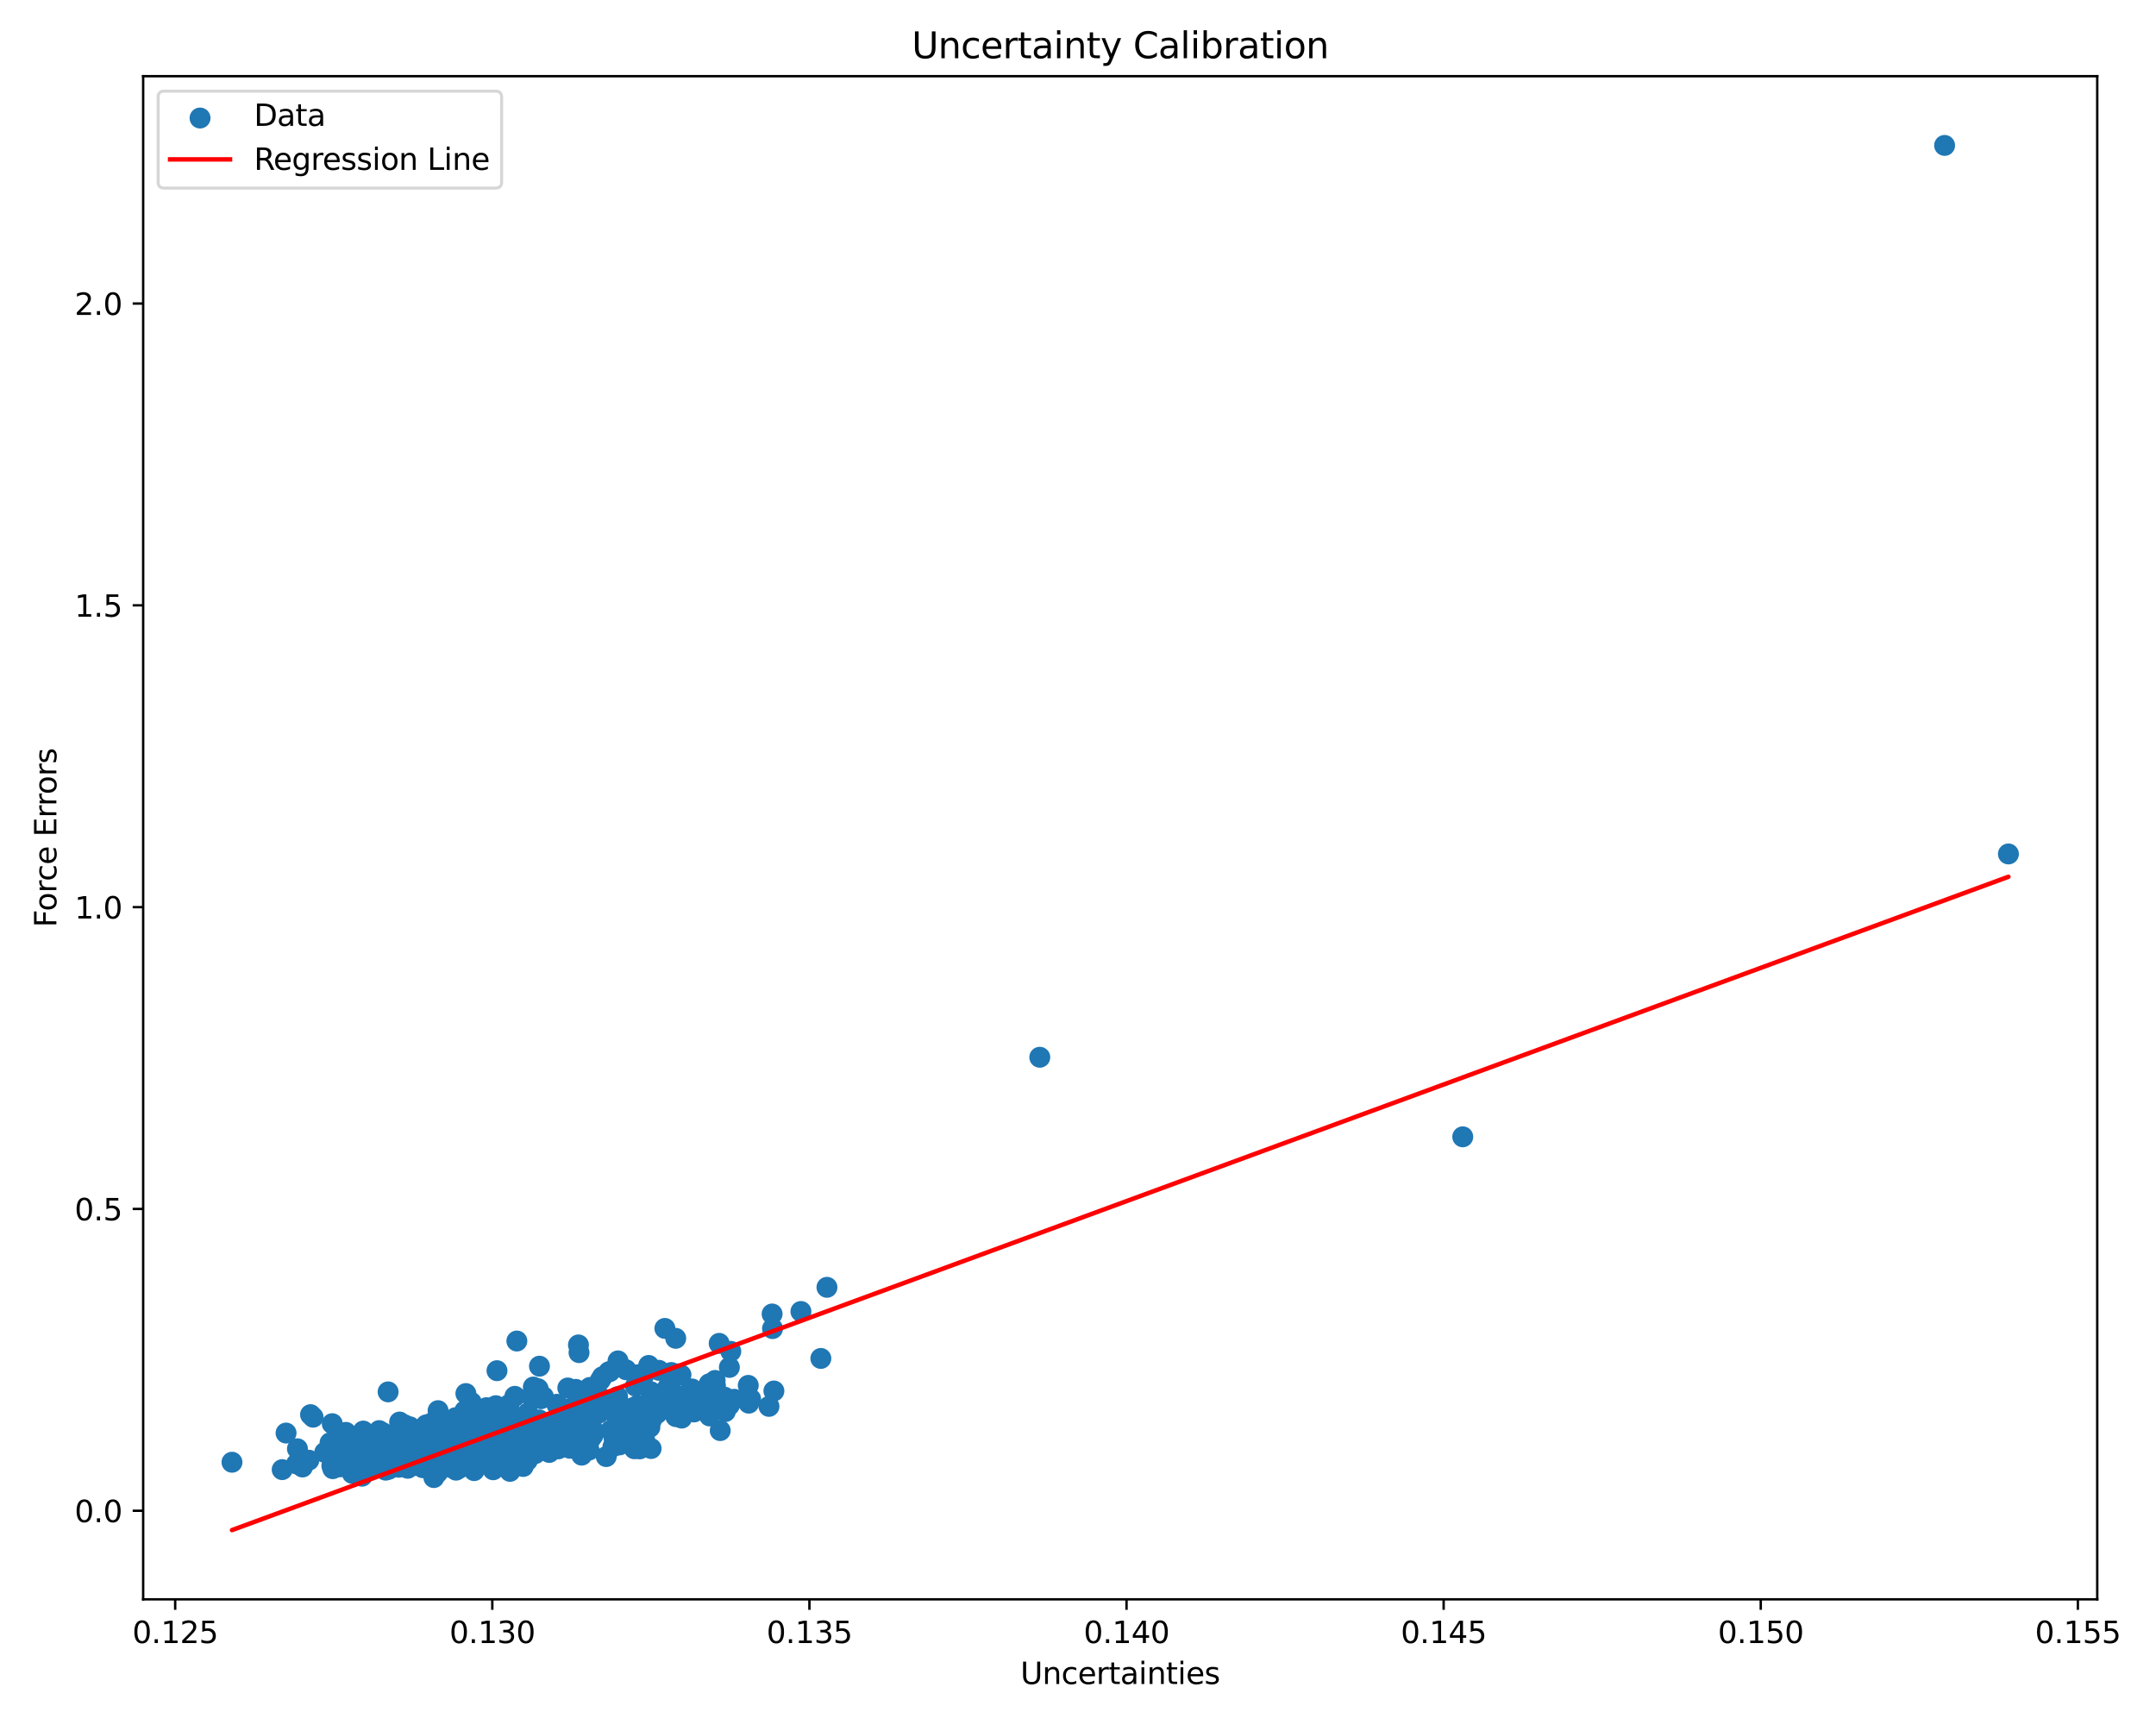 <?xml version="1.0" encoding="utf-8" standalone="no"?>
<!DOCTYPE svg PUBLIC "-//W3C//DTD SVG 1.1//EN"
  "http://www.w3.org/Graphics/SVG/1.1/DTD/svg11.dtd">
<svg xmlns:xlink="http://www.w3.org/1999/xlink" width="720pt" height="576pt" viewBox="0 0 720 576" xmlns="http://www.w3.org/2000/svg" version="1.1">
 <defs>
  <style type="text/css">*{stroke-linejoin: round; stroke-linecap: butt}</style>
 </defs>
 <g id="figure_1">
  <g id="patch_1">
   <path d="M 0 576 
L 720 576 
L 720 0 
L 0 0 
z
" style="fill: #ffffff"/>
  </g>
  <g id="axes_1">
   <g id="patch_2">
    <path d="M 47.81 534.04 
L 700.377 534.04 
L 700.377 25.44 
L 47.81 25.44 
z
" style="fill: #ffffff"/>
   </g>
   <g id="PathCollection_1">
    <defs>
     <path id="m2006fb06f2" d="M 0 3 
C 0.796 3 1.559 2.684 2.121 2.121 
C 2.684 1.559 3 0.796 3 0 
C 3 -0.796 2.684 -1.559 2.121 -2.121 
C 1.559 -2.684 0.796 -3 0 -3 
C -0.796 -3 -1.559 -2.684 -2.121 -2.121 
C -2.684 -1.559 -3 -0.796 -3 0 
C -3 0.796 -2.684 1.559 -2.121 2.121 
C -1.559 2.684 -0.796 3 0 3 
z
" style="stroke: #1f77b4"/>
    </defs>
    <g clip-path="url(#pc216a0eea5)">
     <use xlink:href="#m2006fb06f2" x="139.125" y="486.494" style="fill: #1f77b4; stroke: #1f77b4"/>
     <use xlink:href="#m2006fb06f2" x="178.106" y="463.145" style="fill: #1f77b4; stroke: #1f77b4"/>
     <use xlink:href="#m2006fb06f2" x="205.895" y="472.896" style="fill: #1f77b4; stroke: #1f77b4"/>
     <use xlink:href="#m2006fb06f2" x="185.611" y="474.862" style="fill: #1f77b4; stroke: #1f77b4"/>
     <use xlink:href="#m2006fb06f2" x="203.95" y="477.634" style="fill: #1f77b4; stroke: #1f77b4"/>
     <use xlink:href="#m2006fb06f2" x="153.461" y="487.673" style="fill: #1f77b4; stroke: #1f77b4"/>
     <use xlink:href="#m2006fb06f2" x="177.653" y="477.436" style="fill: #1f77b4; stroke: #1f77b4"/>
     <use xlink:href="#m2006fb06f2" x="133.707" y="483.695" style="fill: #1f77b4; stroke: #1f77b4"/>
     <use xlink:href="#m2006fb06f2" x="122.654" y="487.986" style="fill: #1f77b4; stroke: #1f77b4"/>
     <use xlink:href="#m2006fb06f2" x="211.841" y="483.755" style="fill: #1f77b4; stroke: #1f77b4"/>
     <use xlink:href="#m2006fb06f2" x="134.336" y="485.527" style="fill: #1f77b4; stroke: #1f77b4"/>
     <use xlink:href="#m2006fb06f2" x="223.959" y="469.31" style="fill: #1f77b4; stroke: #1f77b4"/>
     <use xlink:href="#m2006fb06f2" x="164.416" y="483.789" style="fill: #1f77b4; stroke: #1f77b4"/>
     <use xlink:href="#m2006fb06f2" x="206.544" y="474.739" style="fill: #1f77b4; stroke: #1f77b4"/>
     <use xlink:href="#m2006fb06f2" x="173.057" y="482.988" style="fill: #1f77b4; stroke: #1f77b4"/>
     <use xlink:href="#m2006fb06f2" x="176.652" y="479.195" style="fill: #1f77b4; stroke: #1f77b4"/>
     <use xlink:href="#m2006fb06f2" x="172.746" y="475.188" style="fill: #1f77b4; stroke: #1f77b4"/>
     <use xlink:href="#m2006fb06f2" x="160.394" y="479.685" style="fill: #1f77b4; stroke: #1f77b4"/>
     <use xlink:href="#m2006fb06f2" x="141.521" y="481.705" style="fill: #1f77b4; stroke: #1f77b4"/>
     <use xlink:href="#m2006fb06f2" x="168.224" y="480.287" style="fill: #1f77b4; stroke: #1f77b4"/>
     <use xlink:href="#m2006fb06f2" x="168.729" y="477.399" style="fill: #1f77b4; stroke: #1f77b4"/>
     <use xlink:href="#m2006fb06f2" x="148.552" y="485.624" style="fill: #1f77b4; stroke: #1f77b4"/>
     <use xlink:href="#m2006fb06f2" x="148.015" y="485.384" style="fill: #1f77b4; stroke: #1f77b4"/>
     <use xlink:href="#m2006fb06f2" x="120.912" y="492.92" style="fill: #1f77b4; stroke: #1f77b4"/>
     <use xlink:href="#m2006fb06f2" x="144.829" y="482.882" style="fill: #1f77b4; stroke: #1f77b4"/>
     <use xlink:href="#m2006fb06f2" x="122.416" y="488.305" style="fill: #1f77b4; stroke: #1f77b4"/>
     <use xlink:href="#m2006fb06f2" x="144.609" y="488.43" style="fill: #1f77b4; stroke: #1f77b4"/>
     <use xlink:href="#m2006fb06f2" x="181.389" y="476.759" style="fill: #1f77b4; stroke: #1f77b4"/>
     <use xlink:href="#m2006fb06f2" x="150.8" y="486.525" style="fill: #1f77b4; stroke: #1f77b4"/>
     <use xlink:href="#m2006fb06f2" x="187.154" y="477.297" style="fill: #1f77b4; stroke: #1f77b4"/>
     <use xlink:href="#m2006fb06f2" x="220.927" y="465.914" style="fill: #1f77b4; stroke: #1f77b4"/>
     <use xlink:href="#m2006fb06f2" x="117.509" y="487.594" style="fill: #1f77b4; stroke: #1f77b4"/>
     <use xlink:href="#m2006fb06f2" x="189.781" y="470.759" style="fill: #1f77b4; stroke: #1f77b4"/>
     <use xlink:href="#m2006fb06f2" x="157.363" y="474.639" style="fill: #1f77b4; stroke: #1f77b4"/>
     <use xlink:href="#m2006fb06f2" x="169.169" y="483.888" style="fill: #1f77b4; stroke: #1f77b4"/>
     <use xlink:href="#m2006fb06f2" x="95.53" y="478.516" style="fill: #1f77b4; stroke: #1f77b4"/>
     <use xlink:href="#m2006fb06f2" x="134.133" y="482.527" style="fill: #1f77b4; stroke: #1f77b4"/>
     <use xlink:href="#m2006fb06f2" x="174.722" y="474.667" style="fill: #1f77b4; stroke: #1f77b4"/>
     <use xlink:href="#m2006fb06f2" x="226.281" y="467.745" style="fill: #1f77b4; stroke: #1f77b4"/>
     <use xlink:href="#m2006fb06f2" x="225.12" y="465.762" style="fill: #1f77b4; stroke: #1f77b4"/>
     <use xlink:href="#m2006fb06f2" x="156.531" y="486.867" style="fill: #1f77b4; stroke: #1f77b4"/>
     <use xlink:href="#m2006fb06f2" x="215.207" y="471.986" style="fill: #1f77b4; stroke: #1f77b4"/>
     <use xlink:href="#m2006fb06f2" x="141.223" y="490.101" style="fill: #1f77b4; stroke: #1f77b4"/>
     <use xlink:href="#m2006fb06f2" x="197.169" y="480.514" style="fill: #1f77b4; stroke: #1f77b4"/>
     <use xlink:href="#m2006fb06f2" x="192.263" y="479.825" style="fill: #1f77b4; stroke: #1f77b4"/>
     <use xlink:href="#m2006fb06f2" x="144.028" y="479.047" style="fill: #1f77b4; stroke: #1f77b4"/>
     <use xlink:href="#m2006fb06f2" x="141.108" y="484.636" style="fill: #1f77b4; stroke: #1f77b4"/>
     <use xlink:href="#m2006fb06f2" x="145.606" y="489.618" style="fill: #1f77b4; stroke: #1f77b4"/>
     <use xlink:href="#m2006fb06f2" x="163.099" y="484.928" style="fill: #1f77b4; stroke: #1f77b4"/>
     <use xlink:href="#m2006fb06f2" x="144.138" y="479.217" style="fill: #1f77b4; stroke: #1f77b4"/>
     <use xlink:href="#m2006fb06f2" x="161.512" y="485.429" style="fill: #1f77b4; stroke: #1f77b4"/>
     <use xlink:href="#m2006fb06f2" x="142.263" y="487.181" style="fill: #1f77b4; stroke: #1f77b4"/>
     <use xlink:href="#m2006fb06f2" x="136.908" y="476.44" style="fill: #1f77b4; stroke: #1f77b4"/>
     <use xlink:href="#m2006fb06f2" x="135.134" y="485.904" style="fill: #1f77b4; stroke: #1f77b4"/>
     <use xlink:href="#m2006fb06f2" x="171.947" y="466.255" style="fill: #1f77b4; stroke: #1f77b4"/>
     <use xlink:href="#m2006fb06f2" x="234.614" y="465.726" style="fill: #1f77b4; stroke: #1f77b4"/>
     <use xlink:href="#m2006fb06f2" x="125.256" y="481.225" style="fill: #1f77b4; stroke: #1f77b4"/>
     <use xlink:href="#m2006fb06f2" x="152.144" y="487.682" style="fill: #1f77b4; stroke: #1f77b4"/>
     <use xlink:href="#m2006fb06f2" x="139.931" y="484.351" style="fill: #1f77b4; stroke: #1f77b4"/>
     <use xlink:href="#m2006fb06f2" x="130.444" y="483.683" style="fill: #1f77b4; stroke: #1f77b4"/>
     <use xlink:href="#m2006fb06f2" x="139.326" y="487.225" style="fill: #1f77b4; stroke: #1f77b4"/>
     <use xlink:href="#m2006fb06f2" x="153.215" y="490.367" style="fill: #1f77b4; stroke: #1f77b4"/>
     <use xlink:href="#m2006fb06f2" x="161.328" y="471.552" style="fill: #1f77b4; stroke: #1f77b4"/>
     <use xlink:href="#m2006fb06f2" x="135.02" y="485.727" style="fill: #1f77b4; stroke: #1f77b4"/>
     <use xlink:href="#m2006fb06f2" x="124.644" y="484.35" style="fill: #1f77b4; stroke: #1f77b4"/>
     <use xlink:href="#m2006fb06f2" x="138.44" y="489.365" style="fill: #1f77b4; stroke: #1f77b4"/>
     <use xlink:href="#m2006fb06f2" x="200.075" y="471.82" style="fill: #1f77b4; stroke: #1f77b4"/>
     <use xlink:href="#m2006fb06f2" x="124.475" y="483.868" style="fill: #1f77b4; stroke: #1f77b4"/>
     <use xlink:href="#m2006fb06f2" x="208.705" y="478.069" style="fill: #1f77b4; stroke: #1f77b4"/>
     <use xlink:href="#m2006fb06f2" x="181.493" y="466.39" style="fill: #1f77b4; stroke: #1f77b4"/>
     <use xlink:href="#m2006fb06f2" x="151.629" y="479.223" style="fill: #1f77b4; stroke: #1f77b4"/>
     <use xlink:href="#m2006fb06f2" x="159.062" y="476.809" style="fill: #1f77b4; stroke: #1f77b4"/>
     <use xlink:href="#m2006fb06f2" x="213.66" y="483.793" style="fill: #1f77b4; stroke: #1f77b4"/>
     <use xlink:href="#m2006fb06f2" x="133.167" y="489.933" style="fill: #1f77b4; stroke: #1f77b4"/>
     <use xlink:href="#m2006fb06f2" x="151.294" y="477.266" style="fill: #1f77b4; stroke: #1f77b4"/>
     <use xlink:href="#m2006fb06f2" x="137.837" y="477.63" style="fill: #1f77b4; stroke: #1f77b4"/>
     <use xlink:href="#m2006fb06f2" x="488.489" y="379.599" style="fill: #1f77b4; stroke: #1f77b4"/>
     <use xlink:href="#m2006fb06f2" x="198.495" y="470.831" style="fill: #1f77b4; stroke: #1f77b4"/>
     <use xlink:href="#m2006fb06f2" x="225.6" y="466.058" style="fill: #1f77b4; stroke: #1f77b4"/>
     <use xlink:href="#m2006fb06f2" x="149.74" y="480.058" style="fill: #1f77b4; stroke: #1f77b4"/>
     <use xlink:href="#m2006fb06f2" x="160.794" y="478.258" style="fill: #1f77b4; stroke: #1f77b4"/>
     <use xlink:href="#m2006fb06f2" x="126.142" y="485.617" style="fill: #1f77b4; stroke: #1f77b4"/>
     <use xlink:href="#m2006fb06f2" x="132.131" y="483.463" style="fill: #1f77b4; stroke: #1f77b4"/>
     <use xlink:href="#m2006fb06f2" x="181.643" y="476.435" style="fill: #1f77b4; stroke: #1f77b4"/>
     <use xlink:href="#m2006fb06f2" x="158.995" y="487.539" style="fill: #1f77b4; stroke: #1f77b4"/>
     <use xlink:href="#m2006fb06f2" x="156.822" y="487.047" style="fill: #1f77b4; stroke: #1f77b4"/>
     <use xlink:href="#m2006fb06f2" x="171.757" y="476.8" style="fill: #1f77b4; stroke: #1f77b4"/>
     <use xlink:href="#m2006fb06f2" x="154.399" y="474.305" style="fill: #1f77b4; stroke: #1f77b4"/>
     <use xlink:href="#m2006fb06f2" x="99.333" y="483.768" style="fill: #1f77b4; stroke: #1f77b4"/>
     <use xlink:href="#m2006fb06f2" x="118.285" y="486.819" style="fill: #1f77b4; stroke: #1f77b4"/>
     <use xlink:href="#m2006fb06f2" x="148.396" y="488" style="fill: #1f77b4; stroke: #1f77b4"/>
     <use xlink:href="#m2006fb06f2" x="143.545" y="478.619" style="fill: #1f77b4; stroke: #1f77b4"/>
     <use xlink:href="#m2006fb06f2" x="184.514" y="477.564" style="fill: #1f77b4; stroke: #1f77b4"/>
     <use xlink:href="#m2006fb06f2" x="154.131" y="479.858" style="fill: #1f77b4; stroke: #1f77b4"/>
     <use xlink:href="#m2006fb06f2" x="149.927" y="488.052" style="fill: #1f77b4; stroke: #1f77b4"/>
     <use xlink:href="#m2006fb06f2" x="159.561" y="488.31" style="fill: #1f77b4; stroke: #1f77b4"/>
     <use xlink:href="#m2006fb06f2" x="193.983" y="473.611" style="fill: #1f77b4; stroke: #1f77b4"/>
     <use xlink:href="#m2006fb06f2" x="151.903" y="485.017" style="fill: #1f77b4; stroke: #1f77b4"/>
     <use xlink:href="#m2006fb06f2" x="120.27" y="482.506" style="fill: #1f77b4; stroke: #1f77b4"/>
     <use xlink:href="#m2006fb06f2" x="127.761" y="490.32" style="fill: #1f77b4; stroke: #1f77b4"/>
     <use xlink:href="#m2006fb06f2" x="166.31" y="473.884" style="fill: #1f77b4; stroke: #1f77b4"/>
     <use xlink:href="#m2006fb06f2" x="113.448" y="489.806" style="fill: #1f77b4; stroke: #1f77b4"/>
     <use xlink:href="#m2006fb06f2" x="192.28" y="463.93" style="fill: #1f77b4; stroke: #1f77b4"/>
     <use xlink:href="#m2006fb06f2" x="183.418" y="484.99" style="fill: #1f77b4; stroke: #1f77b4"/>
     <use xlink:href="#m2006fb06f2" x="177.803" y="475.695" style="fill: #1f77b4; stroke: #1f77b4"/>
     <use xlink:href="#m2006fb06f2" x="649.405" y="48.558" style="fill: #1f77b4; stroke: #1f77b4"/>
     <use xlink:href="#m2006fb06f2" x="127.293" y="488.375" style="fill: #1f77b4; stroke: #1f77b4"/>
     <use xlink:href="#m2006fb06f2" x="131.423" y="486.556" style="fill: #1f77b4; stroke: #1f77b4"/>
     <use xlink:href="#m2006fb06f2" x="128.793" y="490.909" style="fill: #1f77b4; stroke: #1f77b4"/>
     <use xlink:href="#m2006fb06f2" x="167.364" y="486.511" style="fill: #1f77b4; stroke: #1f77b4"/>
     <use xlink:href="#m2006fb06f2" x="217.031" y="476.596" style="fill: #1f77b4; stroke: #1f77b4"/>
     <use xlink:href="#m2006fb06f2" x="140.178" y="487.342" style="fill: #1f77b4; stroke: #1f77b4"/>
     <use xlink:href="#m2006fb06f2" x="136.166" y="490.274" style="fill: #1f77b4; stroke: #1f77b4"/>
     <use xlink:href="#m2006fb06f2" x="223.95" y="461.293" style="fill: #1f77b4; stroke: #1f77b4"/>
     <use xlink:href="#m2006fb06f2" x="138.825" y="486.1" style="fill: #1f77b4; stroke: #1f77b4"/>
     <use xlink:href="#m2006fb06f2" x="236.964" y="472.798" style="fill: #1f77b4; stroke: #1f77b4"/>
     <use xlink:href="#m2006fb06f2" x="217.565" y="474.182" style="fill: #1f77b4; stroke: #1f77b4"/>
     <use xlink:href="#m2006fb06f2" x="171.147" y="474.519" style="fill: #1f77b4; stroke: #1f77b4"/>
     <use xlink:href="#m2006fb06f2" x="156.607" y="480.052" style="fill: #1f77b4; stroke: #1f77b4"/>
     <use xlink:href="#m2006fb06f2" x="146.092" y="491.784" style="fill: #1f77b4; stroke: #1f77b4"/>
     <use xlink:href="#m2006fb06f2" x="129.562" y="487.901" style="fill: #1f77b4; stroke: #1f77b4"/>
     <use xlink:href="#m2006fb06f2" x="197.583" y="476.77" style="fill: #1f77b4; stroke: #1f77b4"/>
     <use xlink:href="#m2006fb06f2" x="152.42" y="481.515" style="fill: #1f77b4; stroke: #1f77b4"/>
     <use xlink:href="#m2006fb06f2" x="138.396" y="488.521" style="fill: #1f77b4; stroke: #1f77b4"/>
     <use xlink:href="#m2006fb06f2" x="163.049" y="485.366" style="fill: #1f77b4; stroke: #1f77b4"/>
     <use xlink:href="#m2006fb06f2" x="120.671" y="480.972" style="fill: #1f77b4; stroke: #1f77b4"/>
     <use xlink:href="#m2006fb06f2" x="144.956" y="485.125" style="fill: #1f77b4; stroke: #1f77b4"/>
     <use xlink:href="#m2006fb06f2" x="206.247" y="466.372" style="fill: #1f77b4; stroke: #1f77b4"/>
     <use xlink:href="#m2006fb06f2" x="164.797" y="476.773" style="fill: #1f77b4; stroke: #1f77b4"/>
     <use xlink:href="#m2006fb06f2" x="141.323" y="484.813" style="fill: #1f77b4; stroke: #1f77b4"/>
     <use xlink:href="#m2006fb06f2" x="150.46" y="483.564" style="fill: #1f77b4; stroke: #1f77b4"/>
     <use xlink:href="#m2006fb06f2" x="145.572" y="488.028" style="fill: #1f77b4; stroke: #1f77b4"/>
     <use xlink:href="#m2006fb06f2" x="133.156" y="485.995" style="fill: #1f77b4; stroke: #1f77b4"/>
     <use xlink:href="#m2006fb06f2" x="213.406" y="477.564" style="fill: #1f77b4; stroke: #1f77b4"/>
     <use xlink:href="#m2006fb06f2" x="193.224" y="470.93" style="fill: #1f77b4; stroke: #1f77b4"/>
     <use xlink:href="#m2006fb06f2" x="235.799" y="468.625" style="fill: #1f77b4; stroke: #1f77b4"/>
     <use xlink:href="#m2006fb06f2" x="171.432" y="481.955" style="fill: #1f77b4; stroke: #1f77b4"/>
     <use xlink:href="#m2006fb06f2" x="186.694" y="474.843" style="fill: #1f77b4; stroke: #1f77b4"/>
     <use xlink:href="#m2006fb06f2" x="146.45" y="478.945" style="fill: #1f77b4; stroke: #1f77b4"/>
     <use xlink:href="#m2006fb06f2" x="175.276" y="487.712" style="fill: #1f77b4; stroke: #1f77b4"/>
     <use xlink:href="#m2006fb06f2" x="156.37" y="483.831" style="fill: #1f77b4; stroke: #1f77b4"/>
     <use xlink:href="#m2006fb06f2" x="155.349" y="475.19" style="fill: #1f77b4; stroke: #1f77b4"/>
     <use xlink:href="#m2006fb06f2" x="162.47" y="470.043" style="fill: #1f77b4; stroke: #1f77b4"/>
     <use xlink:href="#m2006fb06f2" x="197.486" y="478.751" style="fill: #1f77b4; stroke: #1f77b4"/>
     <use xlink:href="#m2006fb06f2" x="142.158" y="476.143" style="fill: #1f77b4; stroke: #1f77b4"/>
     <use xlink:href="#m2006fb06f2" x="172.606" y="447.786" style="fill: #1f77b4; stroke: #1f77b4"/>
     <use xlink:href="#m2006fb06f2" x="154.82" y="480.496" style="fill: #1f77b4; stroke: #1f77b4"/>
     <use xlink:href="#m2006fb06f2" x="148.15" y="483.247" style="fill: #1f77b4; stroke: #1f77b4"/>
     <use xlink:href="#m2006fb06f2" x="245.183" y="467.237" style="fill: #1f77b4; stroke: #1f77b4"/>
     <use xlink:href="#m2006fb06f2" x="206.389" y="454.417" style="fill: #1f77b4; stroke: #1f77b4"/>
     <use xlink:href="#m2006fb06f2" x="130.665" y="485.961" style="fill: #1f77b4; stroke: #1f77b4"/>
     <use xlink:href="#m2006fb06f2" x="143.322" y="482.819" style="fill: #1f77b4; stroke: #1f77b4"/>
     <use xlink:href="#m2006fb06f2" x="123.299" y="487.491" style="fill: #1f77b4; stroke: #1f77b4"/>
     <use xlink:href="#m2006fb06f2" x="132.382" y="485.029" style="fill: #1f77b4; stroke: #1f77b4"/>
     <use xlink:href="#m2006fb06f2" x="141.075" y="486.648" style="fill: #1f77b4; stroke: #1f77b4"/>
     <use xlink:href="#m2006fb06f2" x="217.266" y="464.692" style="fill: #1f77b4; stroke: #1f77b4"/>
     <use xlink:href="#m2006fb06f2" x="136.948" y="486.128" style="fill: #1f77b4; stroke: #1f77b4"/>
     <use xlink:href="#m2006fb06f2" x="240.522" y="477.692" style="fill: #1f77b4; stroke: #1f77b4"/>
     <use xlink:href="#m2006fb06f2" x="670.715" y="285.149" style="fill: #1f77b4; stroke: #1f77b4"/>
     <use xlink:href="#m2006fb06f2" x="171.569" y="482.664" style="fill: #1f77b4; stroke: #1f77b4"/>
     <use xlink:href="#m2006fb06f2" x="130.68" y="480.589" style="fill: #1f77b4; stroke: #1f77b4"/>
     <use xlink:href="#m2006fb06f2" x="120.516" y="483.631" style="fill: #1f77b4; stroke: #1f77b4"/>
     <use xlink:href="#m2006fb06f2" x="148.634" y="477.677" style="fill: #1f77b4; stroke: #1f77b4"/>
     <use xlink:href="#m2006fb06f2" x="144.07" y="482.716" style="fill: #1f77b4; stroke: #1f77b4"/>
     <use xlink:href="#m2006fb06f2" x="168.178" y="481.295" style="fill: #1f77b4; stroke: #1f77b4"/>
     <use xlink:href="#m2006fb06f2" x="133.325" y="483.658" style="fill: #1f77b4; stroke: #1f77b4"/>
     <use xlink:href="#m2006fb06f2" x="189.621" y="463.461" style="fill: #1f77b4; stroke: #1f77b4"/>
     <use xlink:href="#m2006fb06f2" x="196.706" y="484.205" style="fill: #1f77b4; stroke: #1f77b4"/>
     <use xlink:href="#m2006fb06f2" x="151.052" y="485.12" style="fill: #1f77b4; stroke: #1f77b4"/>
     <use xlink:href="#m2006fb06f2" x="110.21" y="481.781" style="fill: #1f77b4; stroke: #1f77b4"/>
     <use xlink:href="#m2006fb06f2" x="152.134" y="485.862" style="fill: #1f77b4; stroke: #1f77b4"/>
     <use xlink:href="#m2006fb06f2" x="147.832" y="475.772" style="fill: #1f77b4; stroke: #1f77b4"/>
     <use xlink:href="#m2006fb06f2" x="210.892" y="473.096" style="fill: #1f77b4; stroke: #1f77b4"/>
     <use xlink:href="#m2006fb06f2" x="180.156" y="456.184" style="fill: #1f77b4; stroke: #1f77b4"/>
     <use xlink:href="#m2006fb06f2" x="160.486" y="482.777" style="fill: #1f77b4; stroke: #1f77b4"/>
     <use xlink:href="#m2006fb06f2" x="199.152" y="464.613" style="fill: #1f77b4; stroke: #1f77b4"/>
     <use xlink:href="#m2006fb06f2" x="162.495" y="484.104" style="fill: #1f77b4; stroke: #1f77b4"/>
     <use xlink:href="#m2006fb06f2" x="200.429" y="466.565" style="fill: #1f77b4; stroke: #1f77b4"/>
     <use xlink:href="#m2006fb06f2" x="123.864" y="489.944" style="fill: #1f77b4; stroke: #1f77b4"/>
     <use xlink:href="#m2006fb06f2" x="154.598" y="485.116" style="fill: #1f77b4; stroke: #1f77b4"/>
     <use xlink:href="#m2006fb06f2" x="181.505" y="482.266" style="fill: #1f77b4; stroke: #1f77b4"/>
     <use xlink:href="#m2006fb06f2" x="227.415" y="459.083" style="fill: #1f77b4; stroke: #1f77b4"/>
     <use xlink:href="#m2006fb06f2" x="241.935" y="466.517" style="fill: #1f77b4; stroke: #1f77b4"/>
     <use xlink:href="#m2006fb06f2" x="111.133" y="490.408" style="fill: #1f77b4; stroke: #1f77b4"/>
     <use xlink:href="#m2006fb06f2" x="267.469" y="437.924" style="fill: #1f77b4; stroke: #1f77b4"/>
     <use xlink:href="#m2006fb06f2" x="145.548" y="482.244" style="fill: #1f77b4; stroke: #1f77b4"/>
     <use xlink:href="#m2006fb06f2" x="225.708" y="473.029" style="fill: #1f77b4; stroke: #1f77b4"/>
     <use xlink:href="#m2006fb06f2" x="150.626" y="490.042" style="fill: #1f77b4; stroke: #1f77b4"/>
     <use xlink:href="#m2006fb06f2" x="161.029" y="483.288" style="fill: #1f77b4; stroke: #1f77b4"/>
     <use xlink:href="#m2006fb06f2" x="134.767" y="483.148" style="fill: #1f77b4; stroke: #1f77b4"/>
     <use xlink:href="#m2006fb06f2" x="164.596" y="486.813" style="fill: #1f77b4; stroke: #1f77b4"/>
     <use xlink:href="#m2006fb06f2" x="204.477" y="470.232" style="fill: #1f77b4; stroke: #1f77b4"/>
     <use xlink:href="#m2006fb06f2" x="152.626" y="486.104" style="fill: #1f77b4; stroke: #1f77b4"/>
     <use xlink:href="#m2006fb06f2" x="142.704" y="483.333" style="fill: #1f77b4; stroke: #1f77b4"/>
     <use xlink:href="#m2006fb06f2" x="173.539" y="481.035" style="fill: #1f77b4; stroke: #1f77b4"/>
     <use xlink:href="#m2006fb06f2" x="211.824" y="473.554" style="fill: #1f77b4; stroke: #1f77b4"/>
     <use xlink:href="#m2006fb06f2" x="149.194" y="481.858" style="fill: #1f77b4; stroke: #1f77b4"/>
     <use xlink:href="#m2006fb06f2" x="145.77" y="484.884" style="fill: #1f77b4; stroke: #1f77b4"/>
     <use xlink:href="#m2006fb06f2" x="205.07" y="480.317" style="fill: #1f77b4; stroke: #1f77b4"/>
     <use xlink:href="#m2006fb06f2" x="186.536" y="482.112" style="fill: #1f77b4; stroke: #1f77b4"/>
     <use xlink:href="#m2006fb06f2" x="148.553" y="486.561" style="fill: #1f77b4; stroke: #1f77b4"/>
     <use xlink:href="#m2006fb06f2" x="161.867" y="480.313" style="fill: #1f77b4; stroke: #1f77b4"/>
     <use xlink:href="#m2006fb06f2" x="164.079" y="486.183" style="fill: #1f77b4; stroke: #1f77b4"/>
     <use xlink:href="#m2006fb06f2" x="165.584" y="469.378" style="fill: #1f77b4; stroke: #1f77b4"/>
     <use xlink:href="#m2006fb06f2" x="149.439" y="485.159" style="fill: #1f77b4; stroke: #1f77b4"/>
     <use xlink:href="#m2006fb06f2" x="149.572" y="480.456" style="fill: #1f77b4; stroke: #1f77b4"/>
     <use xlink:href="#m2006fb06f2" x="131.13" y="488.366" style="fill: #1f77b4; stroke: #1f77b4"/>
     <use xlink:href="#m2006fb06f2" x="274.124" y="453.6" style="fill: #1f77b4; stroke: #1f77b4"/>
     <use xlink:href="#m2006fb06f2" x="165.328" y="480.092" style="fill: #1f77b4; stroke: #1f77b4"/>
     <use xlink:href="#m2006fb06f2" x="168.257" y="484.677" style="fill: #1f77b4; stroke: #1f77b4"/>
     <use xlink:href="#m2006fb06f2" x="152.117" y="473.384" style="fill: #1f77b4; stroke: #1f77b4"/>
     <use xlink:href="#m2006fb06f2" x="131.336" y="489.379" style="fill: #1f77b4; stroke: #1f77b4"/>
     <use xlink:href="#m2006fb06f2" x="172.753" y="474.41" style="fill: #1f77b4; stroke: #1f77b4"/>
     <use xlink:href="#m2006fb06f2" x="77.472" y="488.261" style="fill: #1f77b4; stroke: #1f77b4"/>
     <use xlink:href="#m2006fb06f2" x="145.975" y="485.321" style="fill: #1f77b4; stroke: #1f77b4"/>
     <use xlink:href="#m2006fb06f2" x="238.925" y="462.724" style="fill: #1f77b4; stroke: #1f77b4"/>
     <use xlink:href="#m2006fb06f2" x="179.152" y="483.38" style="fill: #1f77b4; stroke: #1f77b4"/>
     <use xlink:href="#m2006fb06f2" x="154.003" y="484.002" style="fill: #1f77b4; stroke: #1f77b4"/>
     <use xlink:href="#m2006fb06f2" x="145.843" y="482.238" style="fill: #1f77b4; stroke: #1f77b4"/>
     <use xlink:href="#m2006fb06f2" x="158.93" y="475.265" style="fill: #1f77b4; stroke: #1f77b4"/>
     <use xlink:href="#m2006fb06f2" x="190.735" y="483.176" style="fill: #1f77b4; stroke: #1f77b4"/>
     <use xlink:href="#m2006fb06f2" x="135.952" y="484.811" style="fill: #1f77b4; stroke: #1f77b4"/>
     <use xlink:href="#m2006fb06f2" x="156.812" y="475.904" style="fill: #1f77b4; stroke: #1f77b4"/>
     <use xlink:href="#m2006fb06f2" x="143.165" y="475.757" style="fill: #1f77b4; stroke: #1f77b4"/>
     <use xlink:href="#m2006fb06f2" x="168.872" y="485.426" style="fill: #1f77b4; stroke: #1f77b4"/>
     <use xlink:href="#m2006fb06f2" x="228.468" y="465.936" style="fill: #1f77b4; stroke: #1f77b4"/>
     <use xlink:href="#m2006fb06f2" x="177.466" y="482.242" style="fill: #1f77b4; stroke: #1f77b4"/>
     <use xlink:href="#m2006fb06f2" x="193.078" y="465.04" style="fill: #1f77b4; stroke: #1f77b4"/>
     <use xlink:href="#m2006fb06f2" x="115.363" y="483.074" style="fill: #1f77b4; stroke: #1f77b4"/>
     <use xlink:href="#m2006fb06f2" x="126.819" y="487.359" style="fill: #1f77b4; stroke: #1f77b4"/>
     <use xlink:href="#m2006fb06f2" x="129.837" y="490.613" style="fill: #1f77b4; stroke: #1f77b4"/>
     <use xlink:href="#m2006fb06f2" x="213.061" y="459.043" style="fill: #1f77b4; stroke: #1f77b4"/>
     <use xlink:href="#m2006fb06f2" x="186.113" y="481.387" style="fill: #1f77b4; stroke: #1f77b4"/>
     <use xlink:href="#m2006fb06f2" x="188.83" y="474.661" style="fill: #1f77b4; stroke: #1f77b4"/>
     <use xlink:href="#m2006fb06f2" x="196.957" y="463.287" style="fill: #1f77b4; stroke: #1f77b4"/>
     <use xlink:href="#m2006fb06f2" x="180.504" y="478.163" style="fill: #1f77b4; stroke: #1f77b4"/>
     <use xlink:href="#m2006fb06f2" x="169.987" y="469.026" style="fill: #1f77b4; stroke: #1f77b4"/>
     <use xlink:href="#m2006fb06f2" x="145.057" y="482.02" style="fill: #1f77b4; stroke: #1f77b4"/>
     <use xlink:href="#m2006fb06f2" x="192.846" y="479.504" style="fill: #1f77b4; stroke: #1f77b4"/>
     <use xlink:href="#m2006fb06f2" x="129.35" y="483.728" style="fill: #1f77b4; stroke: #1f77b4"/>
     <use xlink:href="#m2006fb06f2" x="168.822" y="475.828" style="fill: #1f77b4; stroke: #1f77b4"/>
     <use xlink:href="#m2006fb06f2" x="166.837" y="476.522" style="fill: #1f77b4; stroke: #1f77b4"/>
     <use xlink:href="#m2006fb06f2" x="113.843" y="483.251" style="fill: #1f77b4; stroke: #1f77b4"/>
     <use xlink:href="#m2006fb06f2" x="137.942" y="477.307" style="fill: #1f77b4; stroke: #1f77b4"/>
     <use xlink:href="#m2006fb06f2" x="165.596" y="487.586" style="fill: #1f77b4; stroke: #1f77b4"/>
     <use xlink:href="#m2006fb06f2" x="182.03" y="479.244" style="fill: #1f77b4; stroke: #1f77b4"/>
     <use xlink:href="#m2006fb06f2" x="163.619" y="479.157" style="fill: #1f77b4; stroke: #1f77b4"/>
     <use xlink:href="#m2006fb06f2" x="243.571" y="456.596" style="fill: #1f77b4; stroke: #1f77b4"/>
     <use xlink:href="#m2006fb06f2" x="151.542" y="480.62" style="fill: #1f77b4; stroke: #1f77b4"/>
     <use xlink:href="#m2006fb06f2" x="209.638" y="481.046" style="fill: #1f77b4; stroke: #1f77b4"/>
     <use xlink:href="#m2006fb06f2" x="208.01" y="478.392" style="fill: #1f77b4; stroke: #1f77b4"/>
     <use xlink:href="#m2006fb06f2" x="155.993" y="480.249" style="fill: #1f77b4; stroke: #1f77b4"/>
     <use xlink:href="#m2006fb06f2" x="132.894" y="489.239" style="fill: #1f77b4; stroke: #1f77b4"/>
     <use xlink:href="#m2006fb06f2" x="249.883" y="462.595" style="fill: #1f77b4; stroke: #1f77b4"/>
     <use xlink:href="#m2006fb06f2" x="179.562" y="479.057" style="fill: #1f77b4; stroke: #1f77b4"/>
     <use xlink:href="#m2006fb06f2" x="142.855" y="487.185" style="fill: #1f77b4; stroke: #1f77b4"/>
     <use xlink:href="#m2006fb06f2" x="146.207" y="483.093" style="fill: #1f77b4; stroke: #1f77b4"/>
     <use xlink:href="#m2006fb06f2" x="187.111" y="473.445" style="fill: #1f77b4; stroke: #1f77b4"/>
     <use xlink:href="#m2006fb06f2" x="127.915" y="481.963" style="fill: #1f77b4; stroke: #1f77b4"/>
     <use xlink:href="#m2006fb06f2" x="133.821" y="489.033" style="fill: #1f77b4; stroke: #1f77b4"/>
     <use xlink:href="#m2006fb06f2" x="170.908" y="475.768" style="fill: #1f77b4; stroke: #1f77b4"/>
     <use xlink:href="#m2006fb06f2" x="195.004" y="469.416" style="fill: #1f77b4; stroke: #1f77b4"/>
     <use xlink:href="#m2006fb06f2" x="208.685" y="470.599" style="fill: #1f77b4; stroke: #1f77b4"/>
     <use xlink:href="#m2006fb06f2" x="148.016" y="478.695" style="fill: #1f77b4; stroke: #1f77b4"/>
     <use xlink:href="#m2006fb06f2" x="141.332" y="481.87" style="fill: #1f77b4; stroke: #1f77b4"/>
     <use xlink:href="#m2006fb06f2" x="131.074" y="488.701" style="fill: #1f77b4; stroke: #1f77b4"/>
     <use xlink:href="#m2006fb06f2" x="116.848" y="489.644" style="fill: #1f77b4; stroke: #1f77b4"/>
     <use xlink:href="#m2006fb06f2" x="137.033" y="482.229" style="fill: #1f77b4; stroke: #1f77b4"/>
     <use xlink:href="#m2006fb06f2" x="210.533" y="477.909" style="fill: #1f77b4; stroke: #1f77b4"/>
     <use xlink:href="#m2006fb06f2" x="178.441" y="479.435" style="fill: #1f77b4; stroke: #1f77b4"/>
     <use xlink:href="#m2006fb06f2" x="167.095" y="483.892" style="fill: #1f77b4; stroke: #1f77b4"/>
     <use xlink:href="#m2006fb06f2" x="127.134" y="489.135" style="fill: #1f77b4; stroke: #1f77b4"/>
     <use xlink:href="#m2006fb06f2" x="149.283" y="480.616" style="fill: #1f77b4; stroke: #1f77b4"/>
     <use xlink:href="#m2006fb06f2" x="214.911" y="459.44" style="fill: #1f77b4; stroke: #1f77b4"/>
     <use xlink:href="#m2006fb06f2" x="191.389" y="482.621" style="fill: #1f77b4; stroke: #1f77b4"/>
     <use xlink:href="#m2006fb06f2" x="189.342" y="481.999" style="fill: #1f77b4; stroke: #1f77b4"/>
     <use xlink:href="#m2006fb06f2" x="142.306" y="475.785" style="fill: #1f77b4; stroke: #1f77b4"/>
     <use xlink:href="#m2006fb06f2" x="144.156" y="486.472" style="fill: #1f77b4; stroke: #1f77b4"/>
     <use xlink:href="#m2006fb06f2" x="142.543" y="485.071" style="fill: #1f77b4; stroke: #1f77b4"/>
     <use xlink:href="#m2006fb06f2" x="193.12" y="480.486" style="fill: #1f77b4; stroke: #1f77b4"/>
     <use xlink:href="#m2006fb06f2" x="152.883" y="482.749" style="fill: #1f77b4; stroke: #1f77b4"/>
     <use xlink:href="#m2006fb06f2" x="151.195" y="489.409" style="fill: #1f77b4; stroke: #1f77b4"/>
     <use xlink:href="#m2006fb06f2" x="141.102" y="486.372" style="fill: #1f77b4; stroke: #1f77b4"/>
     <use xlink:href="#m2006fb06f2" x="192.926" y="466.877" style="fill: #1f77b4; stroke: #1f77b4"/>
     <use xlink:href="#m2006fb06f2" x="197.648" y="476.716" style="fill: #1f77b4; stroke: #1f77b4"/>
     <use xlink:href="#m2006fb06f2" x="165.569" y="487.635" style="fill: #1f77b4; stroke: #1f77b4"/>
     <use xlink:href="#m2006fb06f2" x="163.557" y="476.158" style="fill: #1f77b4; stroke: #1f77b4"/>
     <use xlink:href="#m2006fb06f2" x="231.125" y="468.263" style="fill: #1f77b4; stroke: #1f77b4"/>
     <use xlink:href="#m2006fb06f2" x="158.532" y="487.559" style="fill: #1f77b4; stroke: #1f77b4"/>
     <use xlink:href="#m2006fb06f2" x="149.298" y="487.382" style="fill: #1f77b4; stroke: #1f77b4"/>
     <use xlink:href="#m2006fb06f2" x="133.998" y="479.753" style="fill: #1f77b4; stroke: #1f77b4"/>
     <use xlink:href="#m2006fb06f2" x="190.316" y="483.6" style="fill: #1f77b4; stroke: #1f77b4"/>
     <use xlink:href="#m2006fb06f2" x="152.297" y="490.907" style="fill: #1f77b4; stroke: #1f77b4"/>
     <use xlink:href="#m2006fb06f2" x="176.35" y="476.841" style="fill: #1f77b4; stroke: #1f77b4"/>
     <use xlink:href="#m2006fb06f2" x="148.002" y="487.169" style="fill: #1f77b4; stroke: #1f77b4"/>
     <use xlink:href="#m2006fb06f2" x="127.901" y="478.418" style="fill: #1f77b4; stroke: #1f77b4"/>
     <use xlink:href="#m2006fb06f2" x="152.432" y="476" style="fill: #1f77b4; stroke: #1f77b4"/>
     <use xlink:href="#m2006fb06f2" x="165.38" y="477.301" style="fill: #1f77b4; stroke: #1f77b4"/>
     <use xlink:href="#m2006fb06f2" x="155.075" y="486.177" style="fill: #1f77b4; stroke: #1f77b4"/>
     <use xlink:href="#m2006fb06f2" x="153.737" y="482.956" style="fill: #1f77b4; stroke: #1f77b4"/>
     <use xlink:href="#m2006fb06f2" x="170.884" y="477.367" style="fill: #1f77b4; stroke: #1f77b4"/>
     <use xlink:href="#m2006fb06f2" x="201.147" y="459.731" style="fill: #1f77b4; stroke: #1f77b4"/>
     <use xlink:href="#m2006fb06f2" x="114.608" y="486.62" style="fill: #1f77b4; stroke: #1f77b4"/>
     <use xlink:href="#m2006fb06f2" x="132.781" y="482.927" style="fill: #1f77b4; stroke: #1f77b4"/>
     <use xlink:href="#m2006fb06f2" x="174.728" y="489.674" style="fill: #1f77b4; stroke: #1f77b4"/>
     <use xlink:href="#m2006fb06f2" x="220.041" y="457.57" style="fill: #1f77b4; stroke: #1f77b4"/>
     <use xlink:href="#m2006fb06f2" x="178.796" y="485.353" style="fill: #1f77b4; stroke: #1f77b4"/>
     <use xlink:href="#m2006fb06f2" x="136.045" y="486.517" style="fill: #1f77b4; stroke: #1f77b4"/>
     <use xlink:href="#m2006fb06f2" x="256.8" y="469.608" style="fill: #1f77b4; stroke: #1f77b4"/>
     <use xlink:href="#m2006fb06f2" x="164.053" y="475.987" style="fill: #1f77b4; stroke: #1f77b4"/>
     <use xlink:href="#m2006fb06f2" x="161.083" y="483.531" style="fill: #1f77b4; stroke: #1f77b4"/>
     <use xlink:href="#m2006fb06f2" x="139.99" y="480" style="fill: #1f77b4; stroke: #1f77b4"/>
     <use xlink:href="#m2006fb06f2" x="137.326" y="481.806" style="fill: #1f77b4; stroke: #1f77b4"/>
     <use xlink:href="#m2006fb06f2" x="195.049" y="474.729" style="fill: #1f77b4; stroke: #1f77b4"/>
     <use xlink:href="#m2006fb06f2" x="137.962" y="480.824" style="fill: #1f77b4; stroke: #1f77b4"/>
     <use xlink:href="#m2006fb06f2" x="165.971" y="457.689" style="fill: #1f77b4; stroke: #1f77b4"/>
     <use xlink:href="#m2006fb06f2" x="115.055" y="486.207" style="fill: #1f77b4; stroke: #1f77b4"/>
     <use xlink:href="#m2006fb06f2" x="103.143" y="487.573" style="fill: #1f77b4; stroke: #1f77b4"/>
     <use xlink:href="#m2006fb06f2" x="126.62" y="477.694" style="fill: #1f77b4; stroke: #1f77b4"/>
     <use xlink:href="#m2006fb06f2" x="155.479" y="483.965" style="fill: #1f77b4; stroke: #1f77b4"/>
     <use xlink:href="#m2006fb06f2" x="194.267" y="485.895" style="fill: #1f77b4; stroke: #1f77b4"/>
     <use xlink:href="#m2006fb06f2" x="148.649" y="477.53" style="fill: #1f77b4; stroke: #1f77b4"/>
     <use xlink:href="#m2006fb06f2" x="196.151" y="468.642" style="fill: #1f77b4; stroke: #1f77b4"/>
     <use xlink:href="#m2006fb06f2" x="149.907" y="479.021" style="fill: #1f77b4; stroke: #1f77b4"/>
     <use xlink:href="#m2006fb06f2" x="124.496" y="486.992" style="fill: #1f77b4; stroke: #1f77b4"/>
     <use xlink:href="#m2006fb06f2" x="212.879" y="469.32" style="fill: #1f77b4; stroke: #1f77b4"/>
     <use xlink:href="#m2006fb06f2" x="243.563" y="469.226" style="fill: #1f77b4; stroke: #1f77b4"/>
     <use xlink:href="#m2006fb06f2" x="141.779" y="477.366" style="fill: #1f77b4; stroke: #1f77b4"/>
     <use xlink:href="#m2006fb06f2" x="153.097" y="476.455" style="fill: #1f77b4; stroke: #1f77b4"/>
     <use xlink:href="#m2006fb06f2" x="189.14" y="470.521" style="fill: #1f77b4; stroke: #1f77b4"/>
     <use xlink:href="#m2006fb06f2" x="215.06" y="474.089" style="fill: #1f77b4; stroke: #1f77b4"/>
     <use xlink:href="#m2006fb06f2" x="104.556" y="473.219" style="fill: #1f77b4; stroke: #1f77b4"/>
     <use xlink:href="#m2006fb06f2" x="165.232" y="486.383" style="fill: #1f77b4; stroke: #1f77b4"/>
     <use xlink:href="#m2006fb06f2" x="137.992" y="486.511" style="fill: #1f77b4; stroke: #1f77b4"/>
     <use xlink:href="#m2006fb06f2" x="139.428" y="480.878" style="fill: #1f77b4; stroke: #1f77b4"/>
     <use xlink:href="#m2006fb06f2" x="148.361" y="485.374" style="fill: #1f77b4; stroke: #1f77b4"/>
     <use xlink:href="#m2006fb06f2" x="231.095" y="463.791" style="fill: #1f77b4; stroke: #1f77b4"/>
     <use xlink:href="#m2006fb06f2" x="196.261" y="483.352" style="fill: #1f77b4; stroke: #1f77b4"/>
     <use xlink:href="#m2006fb06f2" x="165.758" y="475.575" style="fill: #1f77b4; stroke: #1f77b4"/>
     <use xlink:href="#m2006fb06f2" x="155.353" y="483.296" style="fill: #1f77b4; stroke: #1f77b4"/>
     <use xlink:href="#m2006fb06f2" x="138.58" y="487.997" style="fill: #1f77b4; stroke: #1f77b4"/>
     <use xlink:href="#m2006fb06f2" x="177.936" y="477.62" style="fill: #1f77b4; stroke: #1f77b4"/>
     <use xlink:href="#m2006fb06f2" x="149.118" y="480.121" style="fill: #1f77b4; stroke: #1f77b4"/>
     <use xlink:href="#m2006fb06f2" x="239.771" y="468.848" style="fill: #1f77b4; stroke: #1f77b4"/>
     <use xlink:href="#m2006fb06f2" x="144.53" y="486.228" style="fill: #1f77b4; stroke: #1f77b4"/>
     <use xlink:href="#m2006fb06f2" x="174.64" y="477.405" style="fill: #1f77b4; stroke: #1f77b4"/>
     <use xlink:href="#m2006fb06f2" x="144.89" y="493.379" style="fill: #1f77b4; stroke: #1f77b4"/>
     <use xlink:href="#m2006fb06f2" x="142.696" y="477.064" style="fill: #1f77b4; stroke: #1f77b4"/>
     <use xlink:href="#m2006fb06f2" x="150.883" y="484.398" style="fill: #1f77b4; stroke: #1f77b4"/>
     <use xlink:href="#m2006fb06f2" x="169.61" y="484.149" style="fill: #1f77b4; stroke: #1f77b4"/>
     <use xlink:href="#m2006fb06f2" x="170.162" y="477.849" style="fill: #1f77b4; stroke: #1f77b4"/>
     <use xlink:href="#m2006fb06f2" x="212.262" y="477.982" style="fill: #1f77b4; stroke: #1f77b4"/>
     <use xlink:href="#m2006fb06f2" x="154.203" y="481.352" style="fill: #1f77b4; stroke: #1f77b4"/>
     <use xlink:href="#m2006fb06f2" x="197.675" y="477.382" style="fill: #1f77b4; stroke: #1f77b4"/>
     <use xlink:href="#m2006fb06f2" x="221.34" y="469.348" style="fill: #1f77b4; stroke: #1f77b4"/>
     <use xlink:href="#m2006fb06f2" x="124.79" y="483.482" style="fill: #1f77b4; stroke: #1f77b4"/>
     <use xlink:href="#m2006fb06f2" x="219.402" y="472.001" style="fill: #1f77b4; stroke: #1f77b4"/>
     <use xlink:href="#m2006fb06f2" x="189.173" y="478.829" style="fill: #1f77b4; stroke: #1f77b4"/>
     <use xlink:href="#m2006fb06f2" x="131.495" y="479.154" style="fill: #1f77b4; stroke: #1f77b4"/>
     <use xlink:href="#m2006fb06f2" x="183.104" y="484.115" style="fill: #1f77b4; stroke: #1f77b4"/>
     <use xlink:href="#m2006fb06f2" x="123.572" y="489.941" style="fill: #1f77b4; stroke: #1f77b4"/>
     <use xlink:href="#m2006fb06f2" x="203.717" y="457.943" style="fill: #1f77b4; stroke: #1f77b4"/>
     <use xlink:href="#m2006fb06f2" x="127.82" y="486.658" style="fill: #1f77b4; stroke: #1f77b4"/>
     <use xlink:href="#m2006fb06f2" x="170.196" y="480.038" style="fill: #1f77b4; stroke: #1f77b4"/>
     <use xlink:href="#m2006fb06f2" x="125.561" y="478.735" style="fill: #1f77b4; stroke: #1f77b4"/>
     <use xlink:href="#m2006fb06f2" x="145.992" y="486.245" style="fill: #1f77b4; stroke: #1f77b4"/>
     <use xlink:href="#m2006fb06f2" x="214.424" y="475.333" style="fill: #1f77b4; stroke: #1f77b4"/>
     <use xlink:href="#m2006fb06f2" x="237.807" y="468.896" style="fill: #1f77b4; stroke: #1f77b4"/>
     <use xlink:href="#m2006fb06f2" x="117.674" y="491.997" style="fill: #1f77b4; stroke: #1f77b4"/>
     <use xlink:href="#m2006fb06f2" x="186.191" y="481.393" style="fill: #1f77b4; stroke: #1f77b4"/>
     <use xlink:href="#m2006fb06f2" x="192.894" y="473.721" style="fill: #1f77b4; stroke: #1f77b4"/>
     <use xlink:href="#m2006fb06f2" x="115.508" y="478.286" style="fill: #1f77b4; stroke: #1f77b4"/>
     <use xlink:href="#m2006fb06f2" x="244.051" y="451.227" style="fill: #1f77b4; stroke: #1f77b4"/>
     <use xlink:href="#m2006fb06f2" x="224.204" y="471.028" style="fill: #1f77b4; stroke: #1f77b4"/>
     <use xlink:href="#m2006fb06f2" x="141.475" y="482.016" style="fill: #1f77b4; stroke: #1f77b4"/>
     <use xlink:href="#m2006fb06f2" x="158.87" y="484.096" style="fill: #1f77b4; stroke: #1f77b4"/>
     <use xlink:href="#m2006fb06f2" x="143.978" y="475.238" style="fill: #1f77b4; stroke: #1f77b4"/>
     <use xlink:href="#m2006fb06f2" x="257.851" y="438.759" style="fill: #1f77b4; stroke: #1f77b4"/>
     <use xlink:href="#m2006fb06f2" x="147.183" y="474.04" style="fill: #1f77b4; stroke: #1f77b4"/>
     <use xlink:href="#m2006fb06f2" x="191.346" y="473.608" style="fill: #1f77b4; stroke: #1f77b4"/>
     <use xlink:href="#m2006fb06f2" x="154.835" y="482.536" style="fill: #1f77b4; stroke: #1f77b4"/>
     <use xlink:href="#m2006fb06f2" x="176.231" y="471.853" style="fill: #1f77b4; stroke: #1f77b4"/>
     <use xlink:href="#m2006fb06f2" x="94.238" y="490.728" style="fill: #1f77b4; stroke: #1f77b4"/>
     <use xlink:href="#m2006fb06f2" x="141.069" y="485.256" style="fill: #1f77b4; stroke: #1f77b4"/>
     <use xlink:href="#m2006fb06f2" x="145.744" y="481.531" style="fill: #1f77b4; stroke: #1f77b4"/>
     <use xlink:href="#m2006fb06f2" x="212.564" y="481.228" style="fill: #1f77b4; stroke: #1f77b4"/>
     <use xlink:href="#m2006fb06f2" x="148.89" y="484.733" style="fill: #1f77b4; stroke: #1f77b4"/>
     <use xlink:href="#m2006fb06f2" x="171.475" y="483.623" style="fill: #1f77b4; stroke: #1f77b4"/>
     <use xlink:href="#m2006fb06f2" x="164.625" y="475.69" style="fill: #1f77b4; stroke: #1f77b4"/>
     <use xlink:href="#m2006fb06f2" x="142.234" y="488.694" style="fill: #1f77b4; stroke: #1f77b4"/>
     <use xlink:href="#m2006fb06f2" x="191.72" y="479.872" style="fill: #1f77b4; stroke: #1f77b4"/>
     <use xlink:href="#m2006fb06f2" x="166.58" y="475.797" style="fill: #1f77b4; stroke: #1f77b4"/>
     <use xlink:href="#m2006fb06f2" x="231.765" y="471.477" style="fill: #1f77b4; stroke: #1f77b4"/>
     <use xlink:href="#m2006fb06f2" x="163.885" y="488.602" style="fill: #1f77b4; stroke: #1f77b4"/>
     <use xlink:href="#m2006fb06f2" x="195.563" y="464.347" style="fill: #1f77b4; stroke: #1f77b4"/>
     <use xlink:href="#m2006fb06f2" x="146.299" y="471.037" style="fill: #1f77b4; stroke: #1f77b4"/>
     <use xlink:href="#m2006fb06f2" x="158.017" y="480.31" style="fill: #1f77b4; stroke: #1f77b4"/>
     <use xlink:href="#m2006fb06f2" x="125.472" y="486.589" style="fill: #1f77b4; stroke: #1f77b4"/>
     <use xlink:href="#m2006fb06f2" x="216.851" y="470.841" style="fill: #1f77b4; stroke: #1f77b4"/>
     <use xlink:href="#m2006fb06f2" x="167.554" y="478.337" style="fill: #1f77b4; stroke: #1f77b4"/>
     <use xlink:href="#m2006fb06f2" x="150.22" y="486.925" style="fill: #1f77b4; stroke: #1f77b4"/>
     <use xlink:href="#m2006fb06f2" x="136.385" y="485.561" style="fill: #1f77b4; stroke: #1f77b4"/>
     <use xlink:href="#m2006fb06f2" x="138.66" y="488.261" style="fill: #1f77b4; stroke: #1f77b4"/>
     <use xlink:href="#m2006fb06f2" x="172.588" y="477.37" style="fill: #1f77b4; stroke: #1f77b4"/>
     <use xlink:href="#m2006fb06f2" x="234.889" y="467.846" style="fill: #1f77b4; stroke: #1f77b4"/>
     <use xlink:href="#m2006fb06f2" x="163.659" y="481.403" style="fill: #1f77b4; stroke: #1f77b4"/>
     <use xlink:href="#m2006fb06f2" x="161.177" y="471.19" style="fill: #1f77b4; stroke: #1f77b4"/>
     <use xlink:href="#m2006fb06f2" x="225.658" y="446.881" style="fill: #1f77b4; stroke: #1f77b4"/>
     <use xlink:href="#m2006fb06f2" x="165.645" y="485.459" style="fill: #1f77b4; stroke: #1f77b4"/>
     <use xlink:href="#m2006fb06f2" x="141.828" y="487.533" style="fill: #1f77b4; stroke: #1f77b4"/>
     <use xlink:href="#m2006fb06f2" x="99.007" y="488.814" style="fill: #1f77b4; stroke: #1f77b4"/>
     <use xlink:href="#m2006fb06f2" x="226.314" y="458.742" style="fill: #1f77b4; stroke: #1f77b4"/>
     <use xlink:href="#m2006fb06f2" x="141.982" y="488.91" style="fill: #1f77b4; stroke: #1f77b4"/>
     <use xlink:href="#m2006fb06f2" x="131.161" y="483.743" style="fill: #1f77b4; stroke: #1f77b4"/>
     <use xlink:href="#m2006fb06f2" x="162.738" y="480.575" style="fill: #1f77b4; stroke: #1f77b4"/>
     <use xlink:href="#m2006fb06f2" x="221.853" y="467.936" style="fill: #1f77b4; stroke: #1f77b4"/>
     <use xlink:href="#m2006fb06f2" x="204.686" y="483.079" style="fill: #1f77b4; stroke: #1f77b4"/>
     <use xlink:href="#m2006fb06f2" x="172.187" y="479.485" style="fill: #1f77b4; stroke: #1f77b4"/>
     <use xlink:href="#m2006fb06f2" x="137.025" y="484.014" style="fill: #1f77b4; stroke: #1f77b4"/>
     <use xlink:href="#m2006fb06f2" x="151.805" y="484.643" style="fill: #1f77b4; stroke: #1f77b4"/>
     <use xlink:href="#m2006fb06f2" x="139.385" y="482.662" style="fill: #1f77b4; stroke: #1f77b4"/>
     <use xlink:href="#m2006fb06f2" x="198.896" y="465.8" style="fill: #1f77b4; stroke: #1f77b4"/>
     <use xlink:href="#m2006fb06f2" x="121.68" y="482.657" style="fill: #1f77b4; stroke: #1f77b4"/>
     <use xlink:href="#m2006fb06f2" x="230.655" y="467.709" style="fill: #1f77b4; stroke: #1f77b4"/>
     <use xlink:href="#m2006fb06f2" x="209.082" y="457.382" style="fill: #1f77b4; stroke: #1f77b4"/>
     <use xlink:href="#m2006fb06f2" x="180.583" y="483.498" style="fill: #1f77b4; stroke: #1f77b4"/>
     <use xlink:href="#m2006fb06f2" x="173.906" y="479.827" style="fill: #1f77b4; stroke: #1f77b4"/>
     <use xlink:href="#m2006fb06f2" x="123.574" y="487.261" style="fill: #1f77b4; stroke: #1f77b4"/>
     <use xlink:href="#m2006fb06f2" x="147.004" y="487.407" style="fill: #1f77b4; stroke: #1f77b4"/>
     <use xlink:href="#m2006fb06f2" x="142.99" y="487.428" style="fill: #1f77b4; stroke: #1f77b4"/>
     <use xlink:href="#m2006fb06f2" x="146.211" y="484.237" style="fill: #1f77b4; stroke: #1f77b4"/>
     <use xlink:href="#m2006fb06f2" x="158.291" y="473.702" style="fill: #1f77b4; stroke: #1f77b4"/>
     <use xlink:href="#m2006fb06f2" x="133.111" y="481.692" style="fill: #1f77b4; stroke: #1f77b4"/>
     <use xlink:href="#m2006fb06f2" x="153.902" y="474.111" style="fill: #1f77b4; stroke: #1f77b4"/>
     <use xlink:href="#m2006fb06f2" x="196.747" y="479.536" style="fill: #1f77b4; stroke: #1f77b4"/>
     <use xlink:href="#m2006fb06f2" x="206.872" y="482.483" style="fill: #1f77b4; stroke: #1f77b4"/>
     <use xlink:href="#m2006fb06f2" x="159.901" y="487.406" style="fill: #1f77b4; stroke: #1f77b4"/>
     <use xlink:href="#m2006fb06f2" x="135.423" y="483.162" style="fill: #1f77b4; stroke: #1f77b4"/>
     <use xlink:href="#m2006fb06f2" x="164.628" y="482.014" style="fill: #1f77b4; stroke: #1f77b4"/>
     <use xlink:href="#m2006fb06f2" x="224.192" y="458.301" style="fill: #1f77b4; stroke: #1f77b4"/>
     <use xlink:href="#m2006fb06f2" x="170.053" y="481.501" style="fill: #1f77b4; stroke: #1f77b4"/>
     <use xlink:href="#m2006fb06f2" x="148.804" y="485.387" style="fill: #1f77b4; stroke: #1f77b4"/>
     <use xlink:href="#m2006fb06f2" x="157.644" y="480.435" style="fill: #1f77b4; stroke: #1f77b4"/>
     <use xlink:href="#m2006fb06f2" x="120.595" y="488.143" style="fill: #1f77b4; stroke: #1f77b4"/>
     <use xlink:href="#m2006fb06f2" x="150.422" y="482.596" style="fill: #1f77b4; stroke: #1f77b4"/>
     <use xlink:href="#m2006fb06f2" x="117.963" y="487.008" style="fill: #1f77b4; stroke: #1f77b4"/>
     <use xlink:href="#m2006fb06f2" x="144.029" y="486.009" style="fill: #1f77b4; stroke: #1f77b4"/>
     <use xlink:href="#m2006fb06f2" x="200.477" y="460.867" style="fill: #1f77b4; stroke: #1f77b4"/>
     <use xlink:href="#m2006fb06f2" x="276.166" y="429.852" style="fill: #1f77b4; stroke: #1f77b4"/>
     <use xlink:href="#m2006fb06f2" x="217.441" y="483.68" style="fill: #1f77b4; stroke: #1f77b4"/>
     <use xlink:href="#m2006fb06f2" x="158.13" y="478.022" style="fill: #1f77b4; stroke: #1f77b4"/>
     <use xlink:href="#m2006fb06f2" x="126.879" y="482.578" style="fill: #1f77b4; stroke: #1f77b4"/>
     <use xlink:href="#m2006fb06f2" x="186.003" y="468.902" style="fill: #1f77b4; stroke: #1f77b4"/>
     <use xlink:href="#m2006fb06f2" x="118.56" y="486.997" style="fill: #1f77b4; stroke: #1f77b4"/>
     <use xlink:href="#m2006fb06f2" x="148.768" y="485.452" style="fill: #1f77b4; stroke: #1f77b4"/>
     <use xlink:href="#m2006fb06f2" x="134.666" y="482.789" style="fill: #1f77b4; stroke: #1f77b4"/>
     <use xlink:href="#m2006fb06f2" x="122.573" y="486.883" style="fill: #1f77b4; stroke: #1f77b4"/>
     <use xlink:href="#m2006fb06f2" x="211.205" y="470.1" style="fill: #1f77b4; stroke: #1f77b4"/>
     <use xlink:href="#m2006fb06f2" x="180.12" y="474.134" style="fill: #1f77b4; stroke: #1f77b4"/>
     <use xlink:href="#m2006fb06f2" x="212.204" y="462.83" style="fill: #1f77b4; stroke: #1f77b4"/>
     <use xlink:href="#m2006fb06f2" x="126.713" y="487.032" style="fill: #1f77b4; stroke: #1f77b4"/>
     <use xlink:href="#m2006fb06f2" x="146.619" y="485.82" style="fill: #1f77b4; stroke: #1f77b4"/>
     <use xlink:href="#m2006fb06f2" x="193.368" y="451.657" style="fill: #1f77b4; stroke: #1f77b4"/>
     <use xlink:href="#m2006fb06f2" x="118.339" y="485.508" style="fill: #1f77b4; stroke: #1f77b4"/>
     <use xlink:href="#m2006fb06f2" x="155.354" y="476.541" style="fill: #1f77b4; stroke: #1f77b4"/>
     <use xlink:href="#m2006fb06f2" x="180.668" y="467.056" style="fill: #1f77b4; stroke: #1f77b4"/>
     <use xlink:href="#m2006fb06f2" x="153.696" y="482.257" style="fill: #1f77b4; stroke: #1f77b4"/>
     <use xlink:href="#m2006fb06f2" x="152.112" y="479.884" style="fill: #1f77b4; stroke: #1f77b4"/>
     <use xlink:href="#m2006fb06f2" x="250.682" y="467.132" style="fill: #1f77b4; stroke: #1f77b4"/>
     <use xlink:href="#m2006fb06f2" x="155.585" y="465.328" style="fill: #1f77b4; stroke: #1f77b4"/>
     <use xlink:href="#m2006fb06f2" x="103.706" y="472.37" style="fill: #1f77b4; stroke: #1f77b4"/>
     <use xlink:href="#m2006fb06f2" x="164.914" y="484.209" style="fill: #1f77b4; stroke: #1f77b4"/>
     <use xlink:href="#m2006fb06f2" x="198.001" y="479.346" style="fill: #1f77b4; stroke: #1f77b4"/>
     <use xlink:href="#m2006fb06f2" x="209.617" y="473.264" style="fill: #1f77b4; stroke: #1f77b4"/>
     <use xlink:href="#m2006fb06f2" x="130.254" y="485.814" style="fill: #1f77b4; stroke: #1f77b4"/>
     <use xlink:href="#m2006fb06f2" x="177.86" y="476.317" style="fill: #1f77b4; stroke: #1f77b4"/>
     <use xlink:href="#m2006fb06f2" x="145.317" y="485.352" style="fill: #1f77b4; stroke: #1f77b4"/>
     <use xlink:href="#m2006fb06f2" x="258.445" y="464.467" style="fill: #1f77b4; stroke: #1f77b4"/>
     <use xlink:href="#m2006fb06f2" x="160.583" y="476.67" style="fill: #1f77b4; stroke: #1f77b4"/>
     <use xlink:href="#m2006fb06f2" x="132.02" y="479.495" style="fill: #1f77b4; stroke: #1f77b4"/>
     <use xlink:href="#m2006fb06f2" x="152.428" y="490.374" style="fill: #1f77b4; stroke: #1f77b4"/>
     <use xlink:href="#m2006fb06f2" x="215.3" y="480.947" style="fill: #1f77b4; stroke: #1f77b4"/>
     <use xlink:href="#m2006fb06f2" x="155.288" y="483.606" style="fill: #1f77b4; stroke: #1f77b4"/>
     <use xlink:href="#m2006fb06f2" x="145.176" y="478.333" style="fill: #1f77b4; stroke: #1f77b4"/>
     <use xlink:href="#m2006fb06f2" x="173.344" y="483.234" style="fill: #1f77b4; stroke: #1f77b4"/>
     <use xlink:href="#m2006fb06f2" x="118.096" y="481.772" style="fill: #1f77b4; stroke: #1f77b4"/>
     <use xlink:href="#m2006fb06f2" x="163.099" y="484.928" style="fill: #1f77b4; stroke: #1f77b4"/>
     <use xlink:href="#m2006fb06f2" x="197.924" y="470.276" style="fill: #1f77b4; stroke: #1f77b4"/>
     <use xlink:href="#m2006fb06f2" x="240.169" y="448.568" style="fill: #1f77b4; stroke: #1f77b4"/>
     <use xlink:href="#m2006fb06f2" x="166.246" y="481.112" style="fill: #1f77b4; stroke: #1f77b4"/>
     <use xlink:href="#m2006fb06f2" x="158.04" y="489.311" style="fill: #1f77b4; stroke: #1f77b4"/>
     <use xlink:href="#m2006fb06f2" x="122.846" y="484.276" style="fill: #1f77b4; stroke: #1f77b4"/>
     <use xlink:href="#m2006fb06f2" x="110.953" y="475.385" style="fill: #1f77b4; stroke: #1f77b4"/>
     <use xlink:href="#m2006fb06f2" x="153.465" y="485.225" style="fill: #1f77b4; stroke: #1f77b4"/>
     <use xlink:href="#m2006fb06f2" x="110.826" y="489.449" style="fill: #1f77b4; stroke: #1f77b4"/>
     <use xlink:href="#m2006fb06f2" x="136.313" y="486.256" style="fill: #1f77b4; stroke: #1f77b4"/>
     <use xlink:href="#m2006fb06f2" x="162.58" y="479.85" style="fill: #1f77b4; stroke: #1f77b4"/>
     <use xlink:href="#m2006fb06f2" x="163.687" y="477.334" style="fill: #1f77b4; stroke: #1f77b4"/>
     <use xlink:href="#m2006fb06f2" x="190.187" y="477.103" style="fill: #1f77b4; stroke: #1f77b4"/>
     <use xlink:href="#m2006fb06f2" x="147.663" y="484.832" style="fill: #1f77b4; stroke: #1f77b4"/>
     <use xlink:href="#m2006fb06f2" x="169.712" y="469.731" style="fill: #1f77b4; stroke: #1f77b4"/>
     <use xlink:href="#m2006fb06f2" x="113.419" y="481.809" style="fill: #1f77b4; stroke: #1f77b4"/>
     <use xlink:href="#m2006fb06f2" x="167.303" y="483.172" style="fill: #1f77b4; stroke: #1f77b4"/>
     <use xlink:href="#m2006fb06f2" x="169.862" y="488.555" style="fill: #1f77b4; stroke: #1f77b4"/>
     <use xlink:href="#m2006fb06f2" x="218.389" y="465.302" style="fill: #1f77b4; stroke: #1f77b4"/>
     <use xlink:href="#m2006fb06f2" x="227.641" y="473.519" style="fill: #1f77b4; stroke: #1f77b4"/>
     <use xlink:href="#m2006fb06f2" x="164.698" y="490.776" style="fill: #1f77b4; stroke: #1f77b4"/>
     <use xlink:href="#m2006fb06f2" x="177.199" y="478.528" style="fill: #1f77b4; stroke: #1f77b4"/>
     <use xlink:href="#m2006fb06f2" x="190.572" y="481.541" style="fill: #1f77b4; stroke: #1f77b4"/>
     <use xlink:href="#m2006fb06f2" x="186.117" y="469.275" style="fill: #1f77b4; stroke: #1f77b4"/>
     <use xlink:href="#m2006fb06f2" x="162.624" y="485.778" style="fill: #1f77b4; stroke: #1f77b4"/>
     <use xlink:href="#m2006fb06f2" x="131.933" y="480.624" style="fill: #1f77b4; stroke: #1f77b4"/>
     <use xlink:href="#m2006fb06f2" x="129.611" y="464.766" style="fill: #1f77b4; stroke: #1f77b4"/>
     <use xlink:href="#m2006fb06f2" x="155.243" y="471.062" style="fill: #1f77b4; stroke: #1f77b4"/>
     <use xlink:href="#m2006fb06f2" x="170.311" y="491.31" style="fill: #1f77b4; stroke: #1f77b4"/>
     <use xlink:href="#m2006fb06f2" x="198.223" y="468.545" style="fill: #1f77b4; stroke: #1f77b4"/>
     <use xlink:href="#m2006fb06f2" x="236.838" y="462.066" style="fill: #1f77b4; stroke: #1f77b4"/>
     <use xlink:href="#m2006fb06f2" x="131.207" y="487.428" style="fill: #1f77b4; stroke: #1f77b4"/>
     <use xlink:href="#m2006fb06f2" x="209.86" y="472.653" style="fill: #1f77b4; stroke: #1f77b4"/>
     <use xlink:href="#m2006fb06f2" x="121.31" y="477.849" style="fill: #1f77b4; stroke: #1f77b4"/>
     <use xlink:href="#m2006fb06f2" x="146.815" y="490.085" style="fill: #1f77b4; stroke: #1f77b4"/>
     <use xlink:href="#m2006fb06f2" x="176.979" y="483.29" style="fill: #1f77b4; stroke: #1f77b4"/>
     <use xlink:href="#m2006fb06f2" x="163.837" y="484.797" style="fill: #1f77b4; stroke: #1f77b4"/>
     <use xlink:href="#m2006fb06f2" x="168.696" y="479.582" style="fill: #1f77b4; stroke: #1f77b4"/>
     <use xlink:href="#m2006fb06f2" x="159.284" y="481.839" style="fill: #1f77b4; stroke: #1f77b4"/>
     <use xlink:href="#m2006fb06f2" x="139.717" y="489.347" style="fill: #1f77b4; stroke: #1f77b4"/>
     <use xlink:href="#m2006fb06f2" x="145.904" y="486.93" style="fill: #1f77b4; stroke: #1f77b4"/>
     <use xlink:href="#m2006fb06f2" x="149.277" y="477.046" style="fill: #1f77b4; stroke: #1f77b4"/>
     <use xlink:href="#m2006fb06f2" x="140.776" y="485.081" style="fill: #1f77b4; stroke: #1f77b4"/>
     <use xlink:href="#m2006fb06f2" x="184.746" y="481.857" style="fill: #1f77b4; stroke: #1f77b4"/>
     <use xlink:href="#m2006fb06f2" x="238.822" y="460.952" style="fill: #1f77b4; stroke: #1f77b4"/>
     <use xlink:href="#m2006fb06f2" x="130.87" y="482.259" style="fill: #1f77b4; stroke: #1f77b4"/>
     <use xlink:href="#m2006fb06f2" x="230.88" y="469.658" style="fill: #1f77b4; stroke: #1f77b4"/>
     <use xlink:href="#m2006fb06f2" x="216.63" y="455.94" style="fill: #1f77b4; stroke: #1f77b4"/>
     <use xlink:href="#m2006fb06f2" x="143.941" y="481.768" style="fill: #1f77b4; stroke: #1f77b4"/>
     <use xlink:href="#m2006fb06f2" x="176.31" y="483.921" style="fill: #1f77b4; stroke: #1f77b4"/>
     <use xlink:href="#m2006fb06f2" x="163.304" y="484.769" style="fill: #1f77b4; stroke: #1f77b4"/>
     <use xlink:href="#m2006fb06f2" x="200.309" y="470.748" style="fill: #1f77b4; stroke: #1f77b4"/>
     <use xlink:href="#m2006fb06f2" x="149.792" y="486.259" style="fill: #1f77b4; stroke: #1f77b4"/>
     <use xlink:href="#m2006fb06f2" x="141.201" y="485.976" style="fill: #1f77b4; stroke: #1f77b4"/>
     <use xlink:href="#m2006fb06f2" x="108.435" y="484.978" style="fill: #1f77b4; stroke: #1f77b4"/>
     <use xlink:href="#m2006fb06f2" x="223.007" y="463.274" style="fill: #1f77b4; stroke: #1f77b4"/>
     <use xlink:href="#m2006fb06f2" x="202.452" y="486.37" style="fill: #1f77b4; stroke: #1f77b4"/>
     <use xlink:href="#m2006fb06f2" x="201.228" y="469.811" style="fill: #1f77b4; stroke: #1f77b4"/>
     <use xlink:href="#m2006fb06f2" x="146.445" y="480.939" style="fill: #1f77b4; stroke: #1f77b4"/>
     <use xlink:href="#m2006fb06f2" x="120.166" y="484.048" style="fill: #1f77b4; stroke: #1f77b4"/>
     <use xlink:href="#m2006fb06f2" x="170.285" y="476.182" style="fill: #1f77b4; stroke: #1f77b4"/>
     <use xlink:href="#m2006fb06f2" x="135.175" y="478.876" style="fill: #1f77b4; stroke: #1f77b4"/>
     <use xlink:href="#m2006fb06f2" x="175.646" y="478.463" style="fill: #1f77b4; stroke: #1f77b4"/>
     <use xlink:href="#m2006fb06f2" x="117.294" y="486.802" style="fill: #1f77b4; stroke: #1f77b4"/>
     <use xlink:href="#m2006fb06f2" x="180.778" y="475.309" style="fill: #1f77b4; stroke: #1f77b4"/>
     <use xlink:href="#m2006fb06f2" x="144.888" y="481.32" style="fill: #1f77b4; stroke: #1f77b4"/>
     <use xlink:href="#m2006fb06f2" x="179.675" y="463.714" style="fill: #1f77b4; stroke: #1f77b4"/>
     <use xlink:href="#m2006fb06f2" x="166.818" y="480.01" style="fill: #1f77b4; stroke: #1f77b4"/>
     <use xlink:href="#m2006fb06f2" x="150.2" y="480.096" style="fill: #1f77b4; stroke: #1f77b4"/>
     <use xlink:href="#m2006fb06f2" x="156.659" y="484.818" style="fill: #1f77b4; stroke: #1f77b4"/>
     <use xlink:href="#m2006fb06f2" x="212.808" y="477.035" style="fill: #1f77b4; stroke: #1f77b4"/>
     <use xlink:href="#m2006fb06f2" x="142.726" y="485.933" style="fill: #1f77b4; stroke: #1f77b4"/>
     <use xlink:href="#m2006fb06f2" x="179.635" y="463.812" style="fill: #1f77b4; stroke: #1f77b4"/>
     <use xlink:href="#m2006fb06f2" x="171.875" y="486.23" style="fill: #1f77b4; stroke: #1f77b4"/>
     <use xlink:href="#m2006fb06f2" x="147.559" y="487.528" style="fill: #1f77b4; stroke: #1f77b4"/>
     <use xlink:href="#m2006fb06f2" x="190.241" y="473.384" style="fill: #1f77b4; stroke: #1f77b4"/>
     <use xlink:href="#m2006fb06f2" x="136.497" y="482.937" style="fill: #1f77b4; stroke: #1f77b4"/>
     <use xlink:href="#m2006fb06f2" x="193.177" y="449.086" style="fill: #1f77b4; stroke: #1f77b4"/>
     <use xlink:href="#m2006fb06f2" x="123.34" y="484.119" style="fill: #1f77b4; stroke: #1f77b4"/>
     <use xlink:href="#m2006fb06f2" x="176.109" y="487.667" style="fill: #1f77b4; stroke: #1f77b4"/>
     <use xlink:href="#m2006fb06f2" x="126.906" y="481.929" style="fill: #1f77b4; stroke: #1f77b4"/>
     <use xlink:href="#m2006fb06f2" x="130.919" y="486.39" style="fill: #1f77b4; stroke: #1f77b4"/>
     <use xlink:href="#m2006fb06f2" x="194.501" y="467.493" style="fill: #1f77b4; stroke: #1f77b4"/>
     <use xlink:href="#m2006fb06f2" x="159.077" y="477.021" style="fill: #1f77b4; stroke: #1f77b4"/>
     <use xlink:href="#m2006fb06f2" x="165.411" y="470.029" style="fill: #1f77b4; stroke: #1f77b4"/>
     <use xlink:href="#m2006fb06f2" x="136.513" y="476.823" style="fill: #1f77b4; stroke: #1f77b4"/>
     <use xlink:href="#m2006fb06f2" x="222.041" y="443.573" style="fill: #1f77b4; stroke: #1f77b4"/>
     <use xlink:href="#m2006fb06f2" x="203.29" y="458.089" style="fill: #1f77b4; stroke: #1f77b4"/>
     <use xlink:href="#m2006fb06f2" x="153.637" y="484.316" style="fill: #1f77b4; stroke: #1f77b4"/>
     <use xlink:href="#m2006fb06f2" x="156.213" y="478.634" style="fill: #1f77b4; stroke: #1f77b4"/>
     <use xlink:href="#m2006fb06f2" x="145.045" y="481.507" style="fill: #1f77b4; stroke: #1f77b4"/>
     <use xlink:href="#m2006fb06f2" x="150.948" y="482.871" style="fill: #1f77b4; stroke: #1f77b4"/>
     <use xlink:href="#m2006fb06f2" x="135.165" y="475.789" style="fill: #1f77b4; stroke: #1f77b4"/>
     <use xlink:href="#m2006fb06f2" x="169.099" y="477.669" style="fill: #1f77b4; stroke: #1f77b4"/>
     <use xlink:href="#m2006fb06f2" x="166.275" y="485.622" style="fill: #1f77b4; stroke: #1f77b4"/>
     <use xlink:href="#m2006fb06f2" x="347.236" y="353.034" style="fill: #1f77b4; stroke: #1f77b4"/>
     <use xlink:href="#m2006fb06f2" x="134.7" y="481.777" style="fill: #1f77b4; stroke: #1f77b4"/>
     <use xlink:href="#m2006fb06f2" x="170.219" y="487.023" style="fill: #1f77b4; stroke: #1f77b4"/>
     <use xlink:href="#m2006fb06f2" x="179.324" y="478.07" style="fill: #1f77b4; stroke: #1f77b4"/>
     <use xlink:href="#m2006fb06f2" x="153.457" y="487.389" style="fill: #1f77b4; stroke: #1f77b4"/>
     <use xlink:href="#m2006fb06f2" x="153.513" y="473.703" style="fill: #1f77b4; stroke: #1f77b4"/>
     <use xlink:href="#m2006fb06f2" x="169.418" y="475.791" style="fill: #1f77b4; stroke: #1f77b4"/>
     <use xlink:href="#m2006fb06f2" x="164.344" y="475.076" style="fill: #1f77b4; stroke: #1f77b4"/>
     <use xlink:href="#m2006fb06f2" x="149.414" y="488.075" style="fill: #1f77b4; stroke: #1f77b4"/>
     <use xlink:href="#m2006fb06f2" x="191.784" y="481.176" style="fill: #1f77b4; stroke: #1f77b4"/>
     <use xlink:href="#m2006fb06f2" x="136.262" y="488.162" style="fill: #1f77b4; stroke: #1f77b4"/>
     <use xlink:href="#m2006fb06f2" x="191.292" y="473.835" style="fill: #1f77b4; stroke: #1f77b4"/>
     <use xlink:href="#m2006fb06f2" x="220.266" y="466.071" style="fill: #1f77b4; stroke: #1f77b4"/>
     <use xlink:href="#m2006fb06f2" x="155.836" y="480.432" style="fill: #1f77b4; stroke: #1f77b4"/>
     <use xlink:href="#m2006fb06f2" x="186.471" y="483.791" style="fill: #1f77b4; stroke: #1f77b4"/>
     <use xlink:href="#m2006fb06f2" x="242.221" y="471.345" style="fill: #1f77b4; stroke: #1f77b4"/>
     <use xlink:href="#m2006fb06f2" x="158.143" y="483.659" style="fill: #1f77b4; stroke: #1f77b4"/>
     <use xlink:href="#m2006fb06f2" x="144.552" y="478.346" style="fill: #1f77b4; stroke: #1f77b4"/>
     <use xlink:href="#m2006fb06f2" x="149.56" y="486.402" style="fill: #1f77b4; stroke: #1f77b4"/>
     <use xlink:href="#m2006fb06f2" x="101.012" y="489.85" style="fill: #1f77b4; stroke: #1f77b4"/>
     <use xlink:href="#m2006fb06f2" x="177.396" y="466.22" style="fill: #1f77b4; stroke: #1f77b4"/>
     <use xlink:href="#m2006fb06f2" x="257.991" y="443.641" style="fill: #1f77b4; stroke: #1f77b4"/>
     <use xlink:href="#m2006fb06f2" x="146.591" y="486.801" style="fill: #1f77b4; stroke: #1f77b4"/>
     <use xlink:href="#m2006fb06f2" x="195.965" y="481.197" style="fill: #1f77b4; stroke: #1f77b4"/>
     <use xlink:href="#m2006fb06f2" x="168.855" y="478.117" style="fill: #1f77b4; stroke: #1f77b4"/>
     <use xlink:href="#m2006fb06f2" x="155.323" y="482.02" style="fill: #1f77b4; stroke: #1f77b4"/>
     <use xlink:href="#m2006fb06f2" x="160.039" y="481.351" style="fill: #1f77b4; stroke: #1f77b4"/>
     <use xlink:href="#m2006fb06f2" x="158.338" y="491.06" style="fill: #1f77b4; stroke: #1f77b4"/>
     <use xlink:href="#m2006fb06f2" x="151.097" y="481.906" style="fill: #1f77b4; stroke: #1f77b4"/>
     <use xlink:href="#m2006fb06f2" x="184.652" y="482.566" style="fill: #1f77b4; stroke: #1f77b4"/>
     <use xlink:href="#m2006fb06f2" x="194.897" y="464.641" style="fill: #1f77b4; stroke: #1f77b4"/>
     <use xlink:href="#m2006fb06f2" x="188.283" y="478.914" style="fill: #1f77b4; stroke: #1f77b4"/>
     <use xlink:href="#m2006fb06f2" x="173.349" y="482.578" style="fill: #1f77b4; stroke: #1f77b4"/>
     <use xlink:href="#m2006fb06f2" x="157.411" y="468.293" style="fill: #1f77b4; stroke: #1f77b4"/>
     <use xlink:href="#m2006fb06f2" x="212.201" y="473.343" style="fill: #1f77b4; stroke: #1f77b4"/>
     <use xlink:href="#m2006fb06f2" x="133.455" y="474.838" style="fill: #1f77b4; stroke: #1f77b4"/>
     <use xlink:href="#m2006fb06f2" x="250.051" y="468.537" style="fill: #1f77b4; stroke: #1f77b4"/>
     <use xlink:href="#m2006fb06f2" x="180.562" y="481.27" style="fill: #1f77b4; stroke: #1f77b4"/>
     <use xlink:href="#m2006fb06f2" x="211.938" y="470.481" style="fill: #1f77b4; stroke: #1f77b4"/>
    </g>
   </g>
   <g id="matplotlib.axis_1">
    <g id="xtick_1">
     <g id="line2d_1">
      <defs>
       <path id="m546b8227a9" d="M 0 0 
L 0 3.5 
" style="stroke: #000000; stroke-width: 0.8"/>
      </defs>
      <g>
       <use xlink:href="#m546b8227a9" x="58.505" y="534.04" style="stroke: #000000; stroke-width: 0.8"/>
      </g>
     </g>
     <g id="text_1">
      <!-- 0.125 -->
      <g transform="translate(44.191 548.638) scale(0.1 -0.1)">
       <defs>
        <path id="DejaVuSans-30" d="M 2034 4250 
Q 1547 4250 1301 3770 
Q 1056 3291 1056 2328 
Q 1056 1369 1301 889 
Q 1547 409 2034 409 
Q 2525 409 2770 889 
Q 3016 1369 3016 2328 
Q 3016 3291 2770 3770 
Q 2525 4250 2034 4250 
z
M 2034 4750 
Q 2819 4750 3233 4129 
Q 3647 3509 3647 2328 
Q 3647 1150 3233 529 
Q 2819 -91 2034 -91 
Q 1250 -91 836 529 
Q 422 1150 422 2328 
Q 422 3509 836 4129 
Q 1250 4750 2034 4750 
z
" transform="scale(0.016)"/>
        <path id="DejaVuSans-2e" d="M 684 794 
L 1344 794 
L 1344 0 
L 684 0 
L 684 794 
z
" transform="scale(0.016)"/>
        <path id="DejaVuSans-31" d="M 794 531 
L 1825 531 
L 1825 4091 
L 703 3866 
L 703 4441 
L 1819 4666 
L 2450 4666 
L 2450 531 
L 3481 531 
L 3481 0 
L 794 0 
L 794 531 
z
" transform="scale(0.016)"/>
        <path id="DejaVuSans-32" d="M 1228 531 
L 3431 531 
L 3431 0 
L 469 0 
L 469 531 
Q 828 903 1448 1529 
Q 2069 2156 2228 2338 
Q 2531 2678 2651 2914 
Q 2772 3150 2772 3378 
Q 2772 3750 2511 3984 
Q 2250 4219 1831 4219 
Q 1534 4219 1204 4116 
Q 875 4013 500 3803 
L 500 4441 
Q 881 4594 1212 4672 
Q 1544 4750 1819 4750 
Q 2544 4750 2975 4387 
Q 3406 4025 3406 3419 
Q 3406 3131 3298 2873 
Q 3191 2616 2906 2266 
Q 2828 2175 2409 1742 
Q 1991 1309 1228 531 
z
" transform="scale(0.016)"/>
        <path id="DejaVuSans-35" d="M 691 4666 
L 3169 4666 
L 3169 4134 
L 1269 4134 
L 1269 2991 
Q 1406 3038 1543 3061 
Q 1681 3084 1819 3084 
Q 2600 3084 3056 2656 
Q 3513 2228 3513 1497 
Q 3513 744 3044 326 
Q 2575 -91 1722 -91 
Q 1428 -91 1123 -41 
Q 819 9 494 109 
L 494 744 
Q 775 591 1075 516 
Q 1375 441 1709 441 
Q 2250 441 2565 725 
Q 2881 1009 2881 1497 
Q 2881 1984 2565 2268 
Q 2250 2553 1709 2553 
Q 1456 2553 1204 2497 
Q 953 2441 691 2322 
L 691 4666 
z
" transform="scale(0.016)"/>
       </defs>
       <use xlink:href="#DejaVuSans-30"/>
       <use xlink:href="#DejaVuSans-2e" x="63.623"/>
       <use xlink:href="#DejaVuSans-31" x="95.41"/>
       <use xlink:href="#DejaVuSans-32" x="159.033"/>
       <use xlink:href="#DejaVuSans-35" x="222.656"/>
      </g>
     </g>
    </g>
    <g id="xtick_2">
     <g id="line2d_2">
      <g>
       <use xlink:href="#m546b8227a9" x="164.405" y="534.04" style="stroke: #000000; stroke-width: 0.8"/>
      </g>
     </g>
     <g id="text_2">
      <!-- 0.130 -->
      <g transform="translate(150.091 548.638) scale(0.1 -0.1)">
       <defs>
        <path id="DejaVuSans-33" d="M 2597 2516 
Q 3050 2419 3304 2112 
Q 3559 1806 3559 1356 
Q 3559 666 3084 287 
Q 2609 -91 1734 -91 
Q 1441 -91 1130 -33 
Q 819 25 488 141 
L 488 750 
Q 750 597 1062 519 
Q 1375 441 1716 441 
Q 2309 441 2620 675 
Q 2931 909 2931 1356 
Q 2931 1769 2642 2001 
Q 2353 2234 1838 2234 
L 1294 2234 
L 1294 2753 
L 1863 2753 
Q 2328 2753 2575 2939 
Q 2822 3125 2822 3475 
Q 2822 3834 2567 4026 
Q 2313 4219 1838 4219 
Q 1578 4219 1281 4162 
Q 984 4106 628 3988 
L 628 4550 
Q 988 4650 1302 4700 
Q 1616 4750 1894 4750 
Q 2613 4750 3031 4423 
Q 3450 4097 3450 3541 
Q 3450 3153 3228 2886 
Q 3006 2619 2597 2516 
z
" transform="scale(0.016)"/>
       </defs>
       <use xlink:href="#DejaVuSans-30"/>
       <use xlink:href="#DejaVuSans-2e" x="63.623"/>
       <use xlink:href="#DejaVuSans-31" x="95.41"/>
       <use xlink:href="#DejaVuSans-33" x="159.033"/>
       <use xlink:href="#DejaVuSans-30" x="222.656"/>
      </g>
     </g>
    </g>
    <g id="xtick_3">
     <g id="line2d_3">
      <g>
       <use xlink:href="#m546b8227a9" x="270.306" y="534.04" style="stroke: #000000; stroke-width: 0.8"/>
      </g>
     </g>
     <g id="text_3">
      <!-- 0.135 -->
      <g transform="translate(255.992 548.638) scale(0.1 -0.1)">
       <use xlink:href="#DejaVuSans-30"/>
       <use xlink:href="#DejaVuSans-2e" x="63.623"/>
       <use xlink:href="#DejaVuSans-31" x="95.41"/>
       <use xlink:href="#DejaVuSans-33" x="159.033"/>
       <use xlink:href="#DejaVuSans-35" x="222.656"/>
      </g>
     </g>
    </g>
    <g id="xtick_4">
     <g id="line2d_4">
      <g>
       <use xlink:href="#m546b8227a9" x="376.206" y="534.04" style="stroke: #000000; stroke-width: 0.8"/>
      </g>
     </g>
     <g id="text_4">
      <!-- 0.140 -->
      <g transform="translate(361.892 548.638) scale(0.1 -0.1)">
       <defs>
        <path id="DejaVuSans-34" d="M 2419 4116 
L 825 1625 
L 2419 1625 
L 2419 4116 
z
M 2253 4666 
L 3047 4666 
L 3047 1625 
L 3713 1625 
L 3713 1100 
L 3047 1100 
L 3047 0 
L 2419 0 
L 2419 1100 
L 313 1100 
L 313 1709 
L 2253 4666 
z
" transform="scale(0.016)"/>
       </defs>
       <use xlink:href="#DejaVuSans-30"/>
       <use xlink:href="#DejaVuSans-2e" x="63.623"/>
       <use xlink:href="#DejaVuSans-31" x="95.41"/>
       <use xlink:href="#DejaVuSans-34" x="159.033"/>
       <use xlink:href="#DejaVuSans-30" x="222.656"/>
      </g>
     </g>
    </g>
    <g id="xtick_5">
     <g id="line2d_5">
      <g>
       <use xlink:href="#m546b8227a9" x="482.107" y="534.04" style="stroke: #000000; stroke-width: 0.8"/>
      </g>
     </g>
     <g id="text_5">
      <!-- 0.145 -->
      <g transform="translate(467.793 548.638) scale(0.1 -0.1)">
       <use xlink:href="#DejaVuSans-30"/>
       <use xlink:href="#DejaVuSans-2e" x="63.623"/>
       <use xlink:href="#DejaVuSans-31" x="95.41"/>
       <use xlink:href="#DejaVuSans-34" x="159.033"/>
       <use xlink:href="#DejaVuSans-35" x="222.656"/>
      </g>
     </g>
    </g>
    <g id="xtick_6">
     <g id="line2d_6">
      <g>
       <use xlink:href="#m546b8227a9" x="588.007" y="534.04" style="stroke: #000000; stroke-width: 0.8"/>
      </g>
     </g>
     <g id="text_6">
      <!-- 0.150 -->
      <g transform="translate(573.693 548.638) scale(0.1 -0.1)">
       <use xlink:href="#DejaVuSans-30"/>
       <use xlink:href="#DejaVuSans-2e" x="63.623"/>
       <use xlink:href="#DejaVuSans-31" x="95.41"/>
       <use xlink:href="#DejaVuSans-35" x="159.033"/>
       <use xlink:href="#DejaVuSans-30" x="222.656"/>
      </g>
     </g>
    </g>
    <g id="xtick_7">
     <g id="line2d_7">
      <g>
       <use xlink:href="#m546b8227a9" x="693.907" y="534.04" style="stroke: #000000; stroke-width: 0.8"/>
      </g>
     </g>
     <g id="text_7">
      <!-- 0.155 -->
      <g transform="translate(679.593 548.638) scale(0.1 -0.1)">
       <use xlink:href="#DejaVuSans-30"/>
       <use xlink:href="#DejaVuSans-2e" x="63.623"/>
       <use xlink:href="#DejaVuSans-31" x="95.41"/>
       <use xlink:href="#DejaVuSans-35" x="159.033"/>
       <use xlink:href="#DejaVuSans-35" x="222.656"/>
      </g>
     </g>
    </g>
    <g id="text_8">
     <!-- Uncertainties -->
     <g transform="translate(340.772 562.317) scale(0.1 -0.1)">
      <defs>
       <path id="DejaVuSans-55" d="M 556 4666 
L 1191 4666 
L 1191 1831 
Q 1191 1081 1462 751 
Q 1734 422 2344 422 
Q 2950 422 3222 751 
Q 3494 1081 3494 1831 
L 3494 4666 
L 4128 4666 
L 4128 1753 
Q 4128 841 3676 375 
Q 3225 -91 2344 -91 
Q 1459 -91 1007 375 
Q 556 841 556 1753 
L 556 4666 
z
" transform="scale(0.016)"/>
       <path id="DejaVuSans-6e" d="M 3513 2113 
L 3513 0 
L 2938 0 
L 2938 2094 
Q 2938 2591 2744 2837 
Q 2550 3084 2163 3084 
Q 1697 3084 1428 2787 
Q 1159 2491 1159 1978 
L 1159 0 
L 581 0 
L 581 3500 
L 1159 3500 
L 1159 2956 
Q 1366 3272 1645 3428 
Q 1925 3584 2291 3584 
Q 2894 3584 3203 3211 
Q 3513 2838 3513 2113 
z
" transform="scale(0.016)"/>
       <path id="DejaVuSans-63" d="M 3122 3366 
L 3122 2828 
Q 2878 2963 2633 3030 
Q 2388 3097 2138 3097 
Q 1578 3097 1268 2742 
Q 959 2388 959 1747 
Q 959 1106 1268 751 
Q 1578 397 2138 397 
Q 2388 397 2633 464 
Q 2878 531 3122 666 
L 3122 134 
Q 2881 22 2623 -34 
Q 2366 -91 2075 -91 
Q 1284 -91 818 406 
Q 353 903 353 1747 
Q 353 2603 823 3093 
Q 1294 3584 2113 3584 
Q 2378 3584 2631 3529 
Q 2884 3475 3122 3366 
z
" transform="scale(0.016)"/>
       <path id="DejaVuSans-65" d="M 3597 1894 
L 3597 1613 
L 953 1613 
Q 991 1019 1311 708 
Q 1631 397 2203 397 
Q 2534 397 2845 478 
Q 3156 559 3463 722 
L 3463 178 
Q 3153 47 2828 -22 
Q 2503 -91 2169 -91 
Q 1331 -91 842 396 
Q 353 884 353 1716 
Q 353 2575 817 3079 
Q 1281 3584 2069 3584 
Q 2775 3584 3186 3129 
Q 3597 2675 3597 1894 
z
M 3022 2063 
Q 3016 2534 2758 2815 
Q 2500 3097 2075 3097 
Q 1594 3097 1305 2825 
Q 1016 2553 972 2059 
L 3022 2063 
z
" transform="scale(0.016)"/>
       <path id="DejaVuSans-72" d="M 2631 2963 
Q 2534 3019 2420 3045 
Q 2306 3072 2169 3072 
Q 1681 3072 1420 2755 
Q 1159 2438 1159 1844 
L 1159 0 
L 581 0 
L 581 3500 
L 1159 3500 
L 1159 2956 
Q 1341 3275 1631 3429 
Q 1922 3584 2338 3584 
Q 2397 3584 2469 3576 
Q 2541 3569 2628 3553 
L 2631 2963 
z
" transform="scale(0.016)"/>
       <path id="DejaVuSans-74" d="M 1172 4494 
L 1172 3500 
L 2356 3500 
L 2356 3053 
L 1172 3053 
L 1172 1153 
Q 1172 725 1289 603 
Q 1406 481 1766 481 
L 2356 481 
L 2356 0 
L 1766 0 
Q 1100 0 847 248 
Q 594 497 594 1153 
L 594 3053 
L 172 3053 
L 172 3500 
L 594 3500 
L 594 4494 
L 1172 4494 
z
" transform="scale(0.016)"/>
       <path id="DejaVuSans-61" d="M 2194 1759 
Q 1497 1759 1228 1600 
Q 959 1441 959 1056 
Q 959 750 1161 570 
Q 1363 391 1709 391 
Q 2188 391 2477 730 
Q 2766 1069 2766 1631 
L 2766 1759 
L 2194 1759 
z
M 3341 1997 
L 3341 0 
L 2766 0 
L 2766 531 
Q 2569 213 2275 61 
Q 1981 -91 1556 -91 
Q 1019 -91 701 211 
Q 384 513 384 1019 
Q 384 1609 779 1909 
Q 1175 2209 1959 2209 
L 2766 2209 
L 2766 2266 
Q 2766 2663 2505 2880 
Q 2244 3097 1772 3097 
Q 1472 3097 1187 3025 
Q 903 2953 641 2809 
L 641 3341 
Q 956 3463 1253 3523 
Q 1550 3584 1831 3584 
Q 2591 3584 2966 3190 
Q 3341 2797 3341 1997 
z
" transform="scale(0.016)"/>
       <path id="DejaVuSans-69" d="M 603 3500 
L 1178 3500 
L 1178 0 
L 603 0 
L 603 3500 
z
M 603 4863 
L 1178 4863 
L 1178 4134 
L 603 4134 
L 603 4863 
z
" transform="scale(0.016)"/>
       <path id="DejaVuSans-73" d="M 2834 3397 
L 2834 2853 
Q 2591 2978 2328 3040 
Q 2066 3103 1784 3103 
Q 1356 3103 1142 2972 
Q 928 2841 928 2578 
Q 928 2378 1081 2264 
Q 1234 2150 1697 2047 
L 1894 2003 
Q 2506 1872 2764 1633 
Q 3022 1394 3022 966 
Q 3022 478 2636 193 
Q 2250 -91 1575 -91 
Q 1294 -91 989 -36 
Q 684 19 347 128 
L 347 722 
Q 666 556 975 473 
Q 1284 391 1588 391 
Q 1994 391 2212 530 
Q 2431 669 2431 922 
Q 2431 1156 2273 1281 
Q 2116 1406 1581 1522 
L 1381 1569 
Q 847 1681 609 1914 
Q 372 2147 372 2553 
Q 372 3047 722 3315 
Q 1072 3584 1716 3584 
Q 2034 3584 2315 3537 
Q 2597 3491 2834 3397 
z
" transform="scale(0.016)"/>
      </defs>
      <use xlink:href="#DejaVuSans-55"/>
      <use xlink:href="#DejaVuSans-6e" x="73.193"/>
      <use xlink:href="#DejaVuSans-63" x="136.572"/>
      <use xlink:href="#DejaVuSans-65" x="191.553"/>
      <use xlink:href="#DejaVuSans-72" x="253.076"/>
      <use xlink:href="#DejaVuSans-74" x="294.189"/>
      <use xlink:href="#DejaVuSans-61" x="333.398"/>
      <use xlink:href="#DejaVuSans-69" x="394.678"/>
      <use xlink:href="#DejaVuSans-6e" x="422.461"/>
      <use xlink:href="#DejaVuSans-74" x="485.84"/>
      <use xlink:href="#DejaVuSans-69" x="525.049"/>
      <use xlink:href="#DejaVuSans-65" x="552.832"/>
      <use xlink:href="#DejaVuSans-73" x="614.355"/>
     </g>
    </g>
   </g>
   <g id="matplotlib.axis_2">
    <g id="ytick_1">
     <g id="line2d_8">
      <defs>
       <path id="m50a30e060f" d="M 0 0 
L -3.5 0 
" style="stroke: #000000; stroke-width: 0.8"/>
      </defs>
      <g>
       <use xlink:href="#m50a30e060f" x="47.81" y="504.46" style="stroke: #000000; stroke-width: 0.8"/>
      </g>
     </g>
     <g id="text_9">
      <!-- 0.0 -->
      <g transform="translate(24.907 508.26) scale(0.1 -0.1)">
       <use xlink:href="#DejaVuSans-30"/>
       <use xlink:href="#DejaVuSans-2e" x="63.623"/>
       <use xlink:href="#DejaVuSans-30" x="95.41"/>
      </g>
     </g>
    </g>
    <g id="ytick_2">
     <g id="line2d_9">
      <g>
       <use xlink:href="#m50a30e060f" x="47.81" y="403.683" style="stroke: #000000; stroke-width: 0.8"/>
      </g>
     </g>
     <g id="text_10">
      <!-- 0.5 -->
      <g transform="translate(24.907 407.482) scale(0.1 -0.1)">
       <use xlink:href="#DejaVuSans-30"/>
       <use xlink:href="#DejaVuSans-2e" x="63.623"/>
       <use xlink:href="#DejaVuSans-35" x="95.41"/>
      </g>
     </g>
    </g>
    <g id="ytick_3">
     <g id="line2d_10">
      <g>
       <use xlink:href="#m50a30e060f" x="47.81" y="302.906" style="stroke: #000000; stroke-width: 0.8"/>
      </g>
     </g>
     <g id="text_11">
      <!-- 1.0 -->
      <g transform="translate(24.907 306.705) scale(0.1 -0.1)">
       <use xlink:href="#DejaVuSans-31"/>
       <use xlink:href="#DejaVuSans-2e" x="63.623"/>
       <use xlink:href="#DejaVuSans-30" x="95.41"/>
      </g>
     </g>
    </g>
    <g id="ytick_4">
     <g id="line2d_11">
      <g>
       <use xlink:href="#m50a30e060f" x="47.81" y="202.129" style="stroke: #000000; stroke-width: 0.8"/>
      </g>
     </g>
     <g id="text_12">
      <!-- 1.5 -->
      <g transform="translate(24.907 205.928) scale(0.1 -0.1)">
       <use xlink:href="#DejaVuSans-31"/>
       <use xlink:href="#DejaVuSans-2e" x="63.623"/>
       <use xlink:href="#DejaVuSans-35" x="95.41"/>
      </g>
     </g>
    </g>
    <g id="ytick_5">
     <g id="line2d_12">
      <g>
       <use xlink:href="#m50a30e060f" x="47.81" y="101.352" style="stroke: #000000; stroke-width: 0.8"/>
      </g>
     </g>
     <g id="text_13">
      <!-- 2.0 -->
      <g transform="translate(24.907 105.151) scale(0.1 -0.1)">
       <use xlink:href="#DejaVuSans-32"/>
       <use xlink:href="#DejaVuSans-2e" x="63.623"/>
       <use xlink:href="#DejaVuSans-30" x="95.41"/>
      </g>
     </g>
    </g>
    <g id="text_14">
     <!-- Force Errors -->
     <g transform="translate(18.827 309.642) rotate(-90) scale(0.1 -0.1)">
      <defs>
       <path id="DejaVuSans-46" d="M 628 4666 
L 3309 4666 
L 3309 4134 
L 1259 4134 
L 1259 2759 
L 3109 2759 
L 3109 2228 
L 1259 2228 
L 1259 0 
L 628 0 
L 628 4666 
z
" transform="scale(0.016)"/>
       <path id="DejaVuSans-6f" d="M 1959 3097 
Q 1497 3097 1228 2736 
Q 959 2375 959 1747 
Q 959 1119 1226 758 
Q 1494 397 1959 397 
Q 2419 397 2687 759 
Q 2956 1122 2956 1747 
Q 2956 2369 2687 2733 
Q 2419 3097 1959 3097 
z
M 1959 3584 
Q 2709 3584 3137 3096 
Q 3566 2609 3566 1747 
Q 3566 888 3137 398 
Q 2709 -91 1959 -91 
Q 1206 -91 779 398 
Q 353 888 353 1747 
Q 353 2609 779 3096 
Q 1206 3584 1959 3584 
z
" transform="scale(0.016)"/>
       <path id="DejaVuSans-20" transform="scale(0.016)"/>
       <path id="DejaVuSans-45" d="M 628 4666 
L 3578 4666 
L 3578 4134 
L 1259 4134 
L 1259 2753 
L 3481 2753 
L 3481 2222 
L 1259 2222 
L 1259 531 
L 3634 531 
L 3634 0 
L 628 0 
L 628 4666 
z
" transform="scale(0.016)"/>
      </defs>
      <use xlink:href="#DejaVuSans-46"/>
      <use xlink:href="#DejaVuSans-6f" x="53.895"/>
      <use xlink:href="#DejaVuSans-72" x="115.076"/>
      <use xlink:href="#DejaVuSans-63" x="153.939"/>
      <use xlink:href="#DejaVuSans-65" x="208.92"/>
      <use xlink:href="#DejaVuSans-20" x="270.443"/>
      <use xlink:href="#DejaVuSans-45" x="302.23"/>
      <use xlink:href="#DejaVuSans-72" x="365.414"/>
      <use xlink:href="#DejaVuSans-72" x="404.777"/>
      <use xlink:href="#DejaVuSans-6f" x="443.641"/>
      <use xlink:href="#DejaVuSans-72" x="504.822"/>
      <use xlink:href="#DejaVuSans-73" x="545.936"/>
     </g>
    </g>
   </g>
   <g id="line2d_13">
    <path d="M 139.125 488.25 
L 670.715 292.764 
L 77.472 510.922 
L 211.938 461.473 
" clip-path="url(#pc216a0eea5)" style="fill: none; stroke: #ff0000; stroke-width: 1.5; stroke-linecap: square"/>
   </g>
   <g id="patch_3">
    <path d="M 47.81 534.04 
L 47.81 25.44 
" style="fill: none; stroke: #000000; stroke-width: 0.8; stroke-linejoin: miter; stroke-linecap: square"/>
   </g>
   <g id="patch_4">
    <path d="M 700.377 534.04 
L 700.377 25.44 
" style="fill: none; stroke: #000000; stroke-width: 0.8; stroke-linejoin: miter; stroke-linecap: square"/>
   </g>
   <g id="patch_5">
    <path d="M 47.81 534.04 
L 700.377 534.04 
" style="fill: none; stroke: #000000; stroke-width: 0.8; stroke-linejoin: miter; stroke-linecap: square"/>
   </g>
   <g id="patch_6">
    <path d="M 47.81 25.44 
L 700.377 25.44 
" style="fill: none; stroke: #000000; stroke-width: 0.8; stroke-linejoin: miter; stroke-linecap: square"/>
   </g>
   <g id="text_15">
    <!-- Uncertainty Calibration -->
    <g transform="translate(304.488 19.44) scale(0.12 -0.12)">
     <defs>
      <path id="DejaVuSans-79" d="M 2059 -325 
Q 1816 -950 1584 -1140 
Q 1353 -1331 966 -1331 
L 506 -1331 
L 506 -850 
L 844 -850 
Q 1081 -850 1212 -737 
Q 1344 -625 1503 -206 
L 1606 56 
L 191 3500 
L 800 3500 
L 1894 763 
L 2988 3500 
L 3597 3500 
L 2059 -325 
z
" transform="scale(0.016)"/>
      <path id="DejaVuSans-43" d="M 4122 4306 
L 4122 3641 
Q 3803 3938 3442 4084 
Q 3081 4231 2675 4231 
Q 1875 4231 1450 3742 
Q 1025 3253 1025 2328 
Q 1025 1406 1450 917 
Q 1875 428 2675 428 
Q 3081 428 3442 575 
Q 3803 722 4122 1019 
L 4122 359 
Q 3791 134 3420 21 
Q 3050 -91 2638 -91 
Q 1578 -91 968 557 
Q 359 1206 359 2328 
Q 359 3453 968 4101 
Q 1578 4750 2638 4750 
Q 3056 4750 3426 4639 
Q 3797 4528 4122 4306 
z
" transform="scale(0.016)"/>
      <path id="DejaVuSans-6c" d="M 603 4863 
L 1178 4863 
L 1178 0 
L 603 0 
L 603 4863 
z
" transform="scale(0.016)"/>
      <path id="DejaVuSans-62" d="M 3116 1747 
Q 3116 2381 2855 2742 
Q 2594 3103 2138 3103 
Q 1681 3103 1420 2742 
Q 1159 2381 1159 1747 
Q 1159 1113 1420 752 
Q 1681 391 2138 391 
Q 2594 391 2855 752 
Q 3116 1113 3116 1747 
z
M 1159 2969 
Q 1341 3281 1617 3432 
Q 1894 3584 2278 3584 
Q 2916 3584 3314 3078 
Q 3713 2572 3713 1747 
Q 3713 922 3314 415 
Q 2916 -91 2278 -91 
Q 1894 -91 1617 61 
Q 1341 213 1159 525 
L 1159 0 
L 581 0 
L 581 4863 
L 1159 4863 
L 1159 2969 
z
" transform="scale(0.016)"/>
     </defs>
     <use xlink:href="#DejaVuSans-55"/>
     <use xlink:href="#DejaVuSans-6e" x="73.193"/>
     <use xlink:href="#DejaVuSans-63" x="136.572"/>
     <use xlink:href="#DejaVuSans-65" x="191.553"/>
     <use xlink:href="#DejaVuSans-72" x="253.076"/>
     <use xlink:href="#DejaVuSans-74" x="294.189"/>
     <use xlink:href="#DejaVuSans-61" x="333.398"/>
     <use xlink:href="#DejaVuSans-69" x="394.678"/>
     <use xlink:href="#DejaVuSans-6e" x="422.461"/>
     <use xlink:href="#DejaVuSans-74" x="485.84"/>
     <use xlink:href="#DejaVuSans-79" x="525.049"/>
     <use xlink:href="#DejaVuSans-20" x="584.229"/>
     <use xlink:href="#DejaVuSans-43" x="616.016"/>
     <use xlink:href="#DejaVuSans-61" x="685.84"/>
     <use xlink:href="#DejaVuSans-6c" x="747.119"/>
     <use xlink:href="#DejaVuSans-69" x="774.902"/>
     <use xlink:href="#DejaVuSans-62" x="802.686"/>
     <use xlink:href="#DejaVuSans-72" x="866.162"/>
     <use xlink:href="#DejaVuSans-61" x="907.275"/>
     <use xlink:href="#DejaVuSans-74" x="968.555"/>
     <use xlink:href="#DejaVuSans-69" x="1007.764"/>
     <use xlink:href="#DejaVuSans-6f" x="1035.547"/>
     <use xlink:href="#DejaVuSans-6e" x="1096.729"/>
    </g>
   </g>
   <g id="legend_1">
    <g id="patch_7">
     <path d="M 54.81 62.796 
L 165.521 62.796 
Q 167.521 62.796 167.521 60.796 
L 167.521 32.44 
Q 167.521 30.44 165.521 30.44 
L 54.81 30.44 
Q 52.81 30.44 52.81 32.44 
L 52.81 60.796 
Q 52.81 62.796 54.81 62.796 
z
" style="fill: #ffffff; opacity: 0.8; stroke: #cccccc; stroke-linejoin: miter"/>
    </g>
    <g id="PathCollection_2">
     <g>
      <use xlink:href="#m2006fb06f2" x="66.81" y="39.413" style="fill: #1f77b4; stroke: #1f77b4"/>
     </g>
    </g>
    <g id="text_16">
     <!-- Data -->
     <g transform="translate(84.81 42.038) scale(0.1 -0.1)">
      <defs>
       <path id="DejaVuSans-44" d="M 1259 4147 
L 1259 519 
L 2022 519 
Q 2988 519 3436 956 
Q 3884 1394 3884 2338 
Q 3884 3275 3436 3711 
Q 2988 4147 2022 4147 
L 1259 4147 
z
M 628 4666 
L 1925 4666 
Q 3281 4666 3915 4102 
Q 4550 3538 4550 2338 
Q 4550 1131 3912 565 
Q 3275 0 1925 0 
L 628 0 
L 628 4666 
z
" transform="scale(0.016)"/>
      </defs>
      <use xlink:href="#DejaVuSans-44"/>
      <use xlink:href="#DejaVuSans-61" x="77.002"/>
      <use xlink:href="#DejaVuSans-74" x="138.281"/>
      <use xlink:href="#DejaVuSans-61" x="177.49"/>
     </g>
    </g>
    <g id="line2d_14">
     <path d="M 56.81 53.217 
L 66.81 53.217 
L 76.81 53.217 
" style="fill: none; stroke: #ff0000; stroke-width: 1.5; stroke-linecap: square"/>
    </g>
    <g id="text_17">
     <!-- Regression Line -->
     <g transform="translate(84.81 56.717) scale(0.1 -0.1)">
      <defs>
       <path id="DejaVuSans-52" d="M 2841 2188 
Q 3044 2119 3236 1894 
Q 3428 1669 3622 1275 
L 4263 0 
L 3584 0 
L 2988 1197 
Q 2756 1666 2539 1819 
Q 2322 1972 1947 1972 
L 1259 1972 
L 1259 0 
L 628 0 
L 628 4666 
L 2053 4666 
Q 2853 4666 3247 4331 
Q 3641 3997 3641 3322 
Q 3641 2881 3436 2590 
Q 3231 2300 2841 2188 
z
M 1259 4147 
L 1259 2491 
L 2053 2491 
Q 2509 2491 2742 2702 
Q 2975 2913 2975 3322 
Q 2975 3731 2742 3939 
Q 2509 4147 2053 4147 
L 1259 4147 
z
" transform="scale(0.016)"/>
       <path id="DejaVuSans-67" d="M 2906 1791 
Q 2906 2416 2648 2759 
Q 2391 3103 1925 3103 
Q 1463 3103 1205 2759 
Q 947 2416 947 1791 
Q 947 1169 1205 825 
Q 1463 481 1925 481 
Q 2391 481 2648 825 
Q 2906 1169 2906 1791 
z
M 3481 434 
Q 3481 -459 3084 -895 
Q 2688 -1331 1869 -1331 
Q 1566 -1331 1297 -1286 
Q 1028 -1241 775 -1147 
L 775 -588 
Q 1028 -725 1275 -790 
Q 1522 -856 1778 -856 
Q 2344 -856 2625 -561 
Q 2906 -266 2906 331 
L 2906 616 
Q 2728 306 2450 153 
Q 2172 0 1784 0 
Q 1141 0 747 490 
Q 353 981 353 1791 
Q 353 2603 747 3093 
Q 1141 3584 1784 3584 
Q 2172 3584 2450 3431 
Q 2728 3278 2906 2969 
L 2906 3500 
L 3481 3500 
L 3481 434 
z
" transform="scale(0.016)"/>
       <path id="DejaVuSans-4c" d="M 628 4666 
L 1259 4666 
L 1259 531 
L 3531 531 
L 3531 0 
L 628 0 
L 628 4666 
z
" transform="scale(0.016)"/>
      </defs>
      <use xlink:href="#DejaVuSans-52"/>
      <use xlink:href="#DejaVuSans-65" x="64.982"/>
      <use xlink:href="#DejaVuSans-67" x="126.506"/>
      <use xlink:href="#DejaVuSans-72" x="189.982"/>
      <use xlink:href="#DejaVuSans-65" x="228.846"/>
      <use xlink:href="#DejaVuSans-73" x="290.369"/>
      <use xlink:href="#DejaVuSans-73" x="342.469"/>
      <use xlink:href="#DejaVuSans-69" x="394.568"/>
      <use xlink:href="#DejaVuSans-6f" x="422.352"/>
      <use xlink:href="#DejaVuSans-6e" x="483.533"/>
      <use xlink:href="#DejaVuSans-20" x="546.912"/>
      <use xlink:href="#DejaVuSans-4c" x="578.699"/>
      <use xlink:href="#DejaVuSans-69" x="634.412"/>
      <use xlink:href="#DejaVuSans-6e" x="662.195"/>
      <use xlink:href="#DejaVuSans-65" x="725.574"/>
     </g>
    </g>
   </g>
  </g>
 </g>
 <defs>
  <clipPath id="pc216a0eea5">
   <rect x="47.81" y="25.44" width="652.567" height="508.6"/>
  </clipPath>
 </defs>
</svg>
